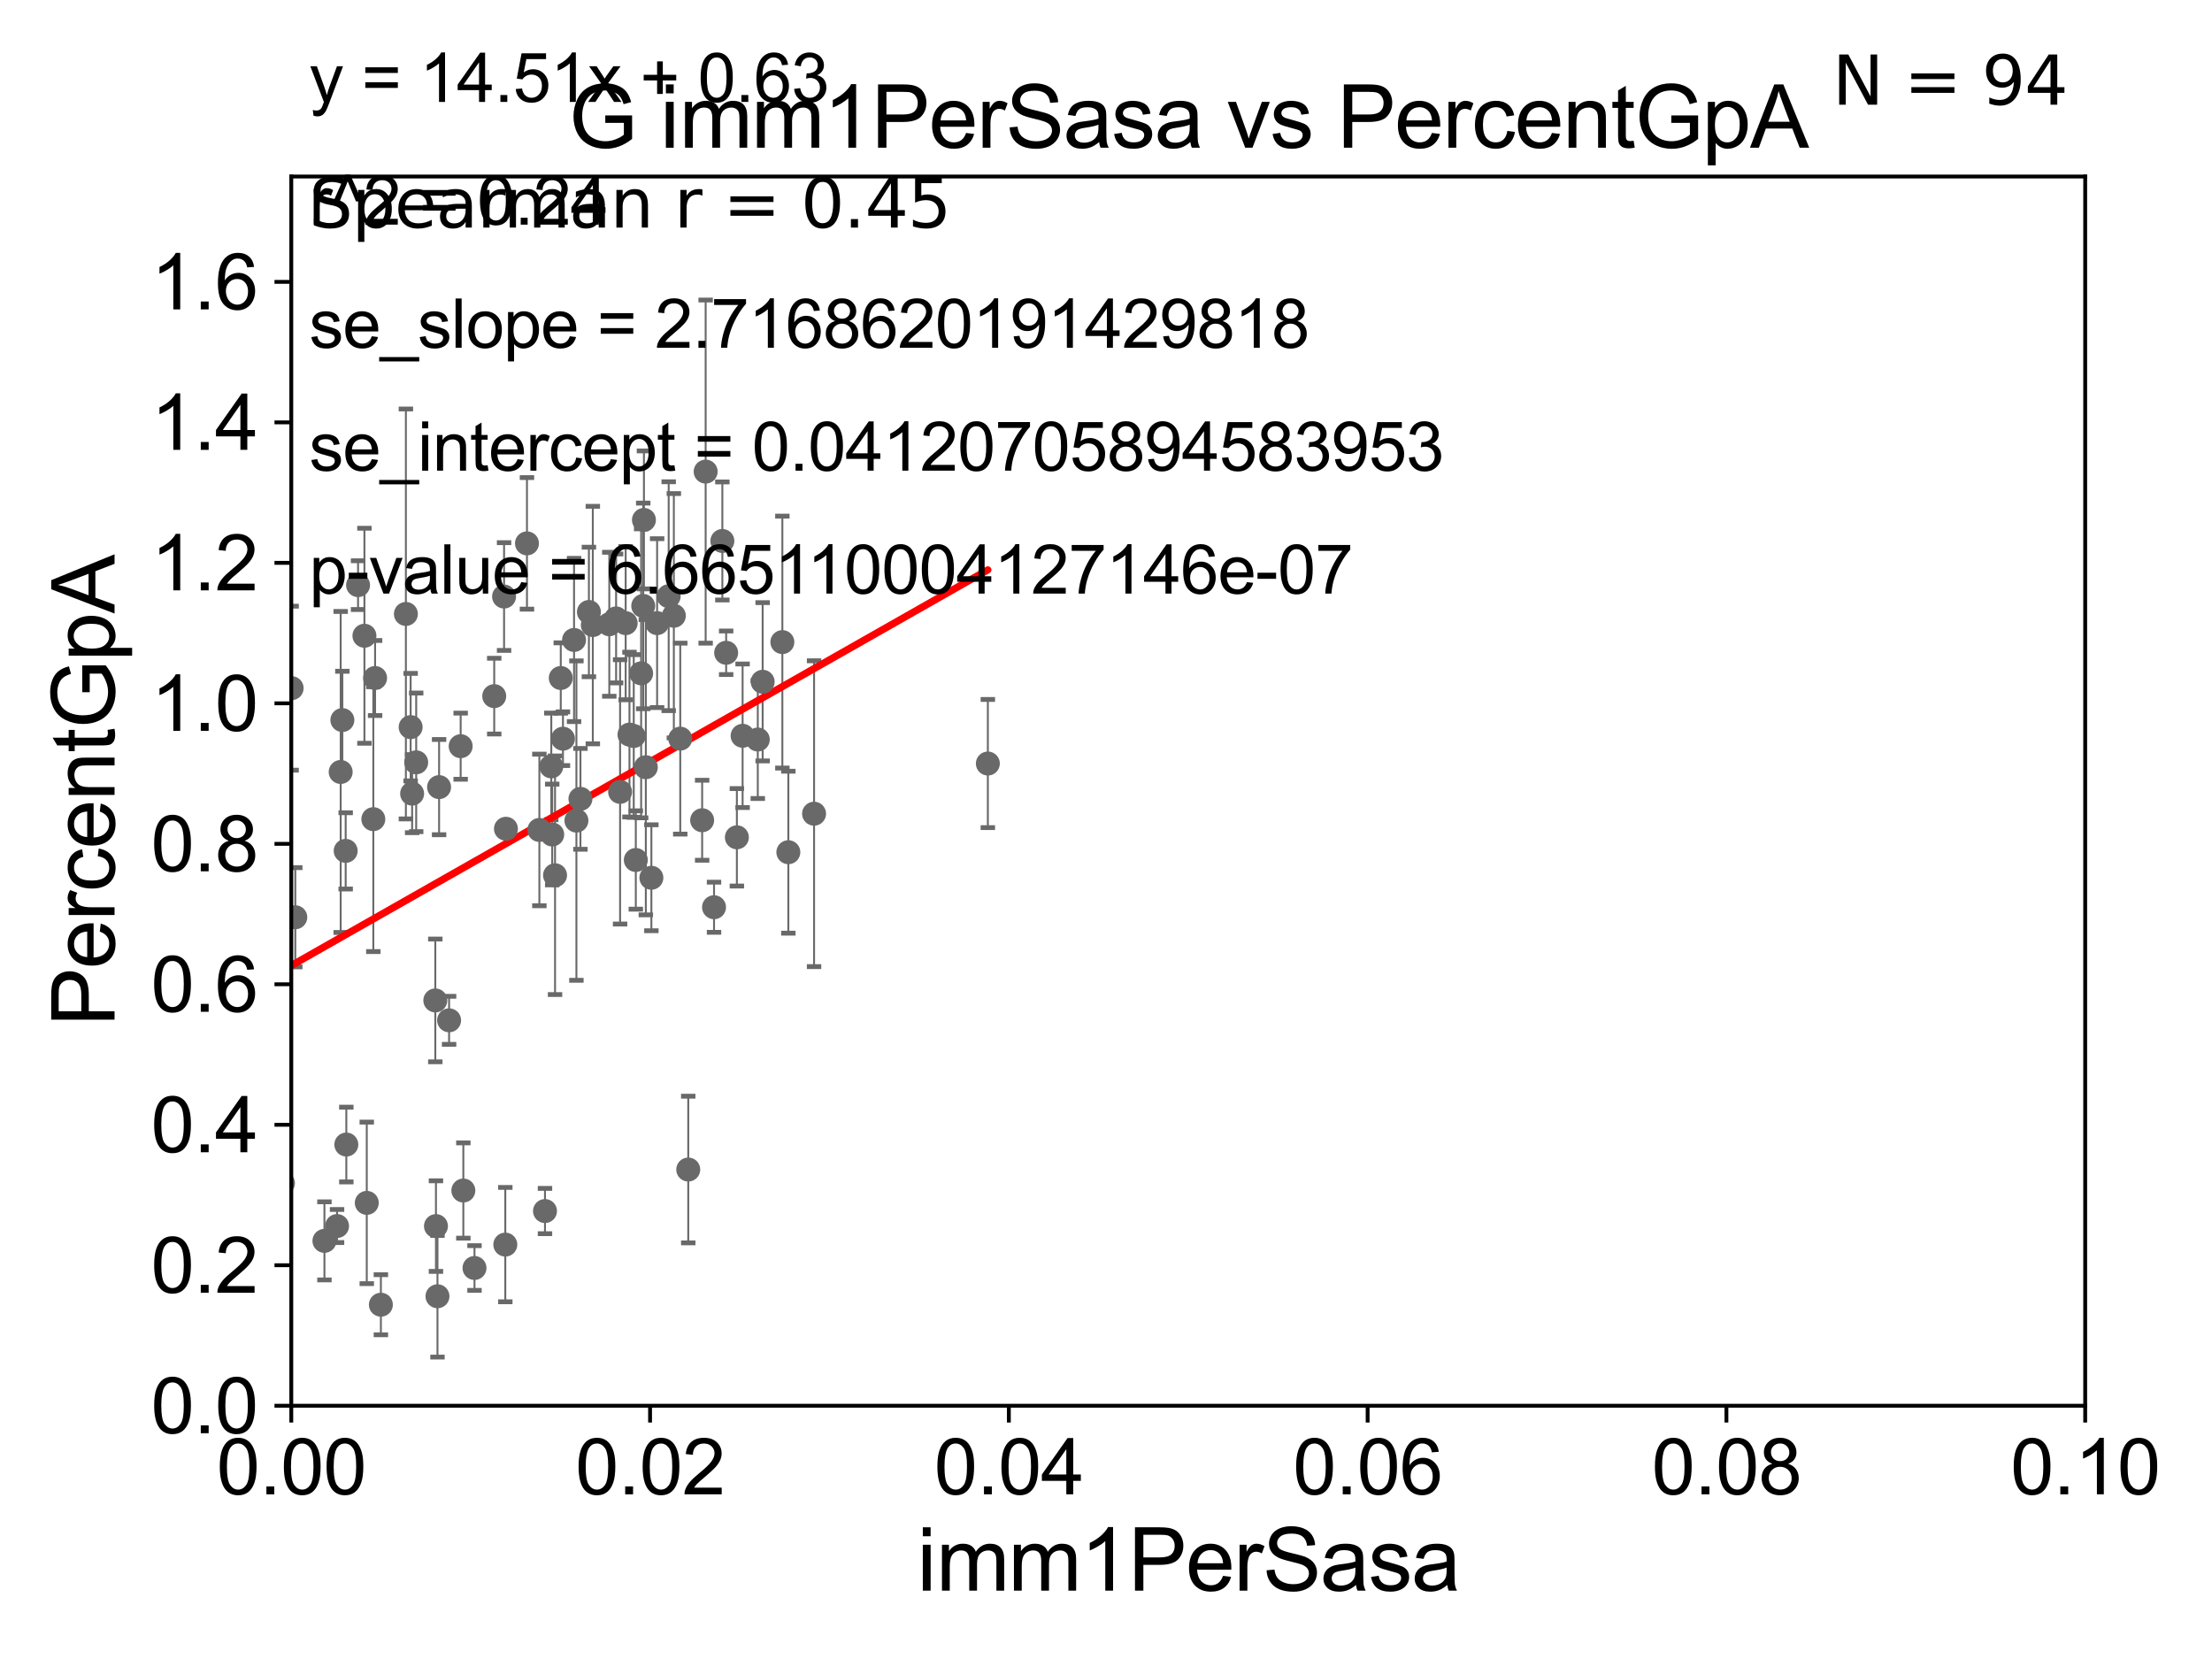 <?xml version="1.0" encoding="utf-8" standalone="no"?>
<!DOCTYPE svg PUBLIC "-//W3C//DTD SVG 1.1//EN"
  "http://www.w3.org/Graphics/SVG/1.1/DTD/svg11.dtd">
<svg xmlns:xlink="http://www.w3.org/1999/xlink" width="460.8pt" height="345.6pt" viewBox="0 0 460.8 345.6" xmlns="http://www.w3.org/2000/svg" version="1.1">
 <defs>
  <style type="text/css">*{stroke-linejoin: round; stroke-linecap: butt}</style>
 </defs>
 <g id="figure_1">
  <g id="patch_1">
   <path d="M 0 345.6 
L 460.8 345.6 
L 460.8 0 
L 0 0 
z
" style="fill: #ffffff"/>
  </g>
  <g id="axes_1">
   <g id="patch_2">
    <path d="M 60.68 292.84 
L 434.385 292.84 
L 434.385 36.775 
L 60.68 36.775 
z
" style="fill: #ffffff"/>
   </g>
   <g id="PathCollection_1">
    <defs>
     <path id="mbe7d18bb99" d="M 0 1.118 
C 0.297 1.118 0.581 1 0.791 0.791 
C 1 0.581 1.118 0.297 1.118 0 
C 1.118 -0.297 1 -0.581 0.791 -0.791 
C 0.581 -1 0.297 -1.118 0 -1.118 
C -0.297 -1.118 -0.581 -1 -0.791 -0.791 
C -1 -0.581 -1.118 -0.297 -1.118 0 
C -1.118 0.297 -1 0.581 -0.791 0.791 
C -0.581 1 -0.297 1.118 0 1.118 
z
" style="stroke: #696969"/>
    </defs>
    <g clip-path="url(#p549854ff4f)">
     <use xlink:href="#mbe7d18bb99" x="78.139" y="141.24" style="fill: #696969; stroke: #696969"/>
     <use xlink:href="#mbe7d18bb99" x="25.027" y="264.219" style="fill: #696969; stroke: #696969"/>
     <use xlink:href="#mbe7d18bb99" x="58.943" y="246.482" style="fill: #696969; stroke: #696969"/>
     <use xlink:href="#mbe7d18bb99" x="51.398" y="223.65" style="fill: #696969; stroke: #696969"/>
     <use xlink:href="#mbe7d18bb99" x="67.585" y="258.495" style="fill: #696969; stroke: #696969"/>
     <use xlink:href="#mbe7d18bb99" x="72.145" y="238.43" style="fill: #696969; stroke: #696969"/>
     <use xlink:href="#mbe7d18bb99" x="61.514" y="191.082" style="fill: #696969; stroke: #696969"/>
     <use xlink:href="#mbe7d18bb99" x="141.709" y="153.873" style="fill: #696969; stroke: #696969"/>
     <use xlink:href="#mbe7d18bb99" x="3.923" y="128.76" style="fill: #696969; stroke: #696969"/>
     <use xlink:href="#mbe7d18bb99" x="153.505" y="174.428" style="fill: #696969; stroke: #696969"/>
     <use xlink:href="#mbe7d18bb99" x="44.54" y="180.884" style="fill: #696969; stroke: #696969"/>
     <use xlink:href="#mbe7d18bb99" x="72.011" y="177.251" style="fill: #696969; stroke: #696969"/>
     <use xlink:href="#mbe7d18bb99" x="120.077" y="170.946" style="fill: #696969; stroke: #696969"/>
     <use xlink:href="#mbe7d18bb99" x="143.375" y="243.637" style="fill: #696969; stroke: #696969"/>
     <use xlink:href="#mbe7d18bb99" x="148.746" y="188.992" style="fill: #696969; stroke: #696969"/>
     <use xlink:href="#mbe7d18bb99" x="169.585" y="169.507" style="fill: #696969; stroke: #696969"/>
     <use xlink:href="#mbe7d18bb99" x="30.699" y="194.625" style="fill: #696969; stroke: #696969"/>
     <use xlink:href="#mbe7d18bb99" x="51.725" y="133.988" style="fill: #696969; stroke: #696969"/>
     <use xlink:href="#mbe7d18bb99" x="84.555" y="127.898" style="fill: #696969; stroke: #696969"/>
     <use xlink:href="#mbe7d18bb99" x="105.008" y="124.27" style="fill: #696969; stroke: #696969"/>
     <use xlink:href="#mbe7d18bb99" x="90.818" y="255.418" style="fill: #696969; stroke: #696969"/>
     <use xlink:href="#mbe7d18bb99" x="112.36" y="172.893" style="fill: #696969; stroke: #696969"/>
     <use xlink:href="#mbe7d18bb99" x="54.711" y="208.938" style="fill: #696969; stroke: #696969"/>
     <use xlink:href="#mbe7d18bb99" x="48.612" y="267.466" style="fill: #696969; stroke: #696969"/>
     <use xlink:href="#mbe7d18bb99" x="52.156" y="260.463" style="fill: #696969; stroke: #696969"/>
     <use xlink:href="#mbe7d18bb99" x="105.264" y="259.271" style="fill: #696969; stroke: #696969"/>
     <use xlink:href="#mbe7d18bb99" x="113.531" y="252.283" style="fill: #696969; stroke: #696969"/>
     <use xlink:href="#mbe7d18bb99" x="25.492" y="262.939" style="fill: #696969; stroke: #696969"/>
     <use xlink:href="#mbe7d18bb99" x="49.015" y="239.809" style="fill: #696969; stroke: #696969"/>
     <use xlink:href="#mbe7d18bb99" x="132.452" y="179.153" style="fill: #696969; stroke: #696969"/>
     <use xlink:href="#mbe7d18bb99" x="76.406" y="250.581" style="fill: #696969; stroke: #696969"/>
     <use xlink:href="#mbe7d18bb99" x="53.851" y="255.278" style="fill: #696969; stroke: #696969"/>
     <use xlink:href="#mbe7d18bb99" x="79.344" y="271.795" style="fill: #696969; stroke: #696969"/>
     <use xlink:href="#mbe7d18bb99" x="114.845" y="159.655" style="fill: #696969; stroke: #696969"/>
     <use xlink:href="#mbe7d18bb99" x="-1" y="248.237" style="fill: #696969; stroke: #696969"/>
     <use xlink:href="#mbe7d18bb99" x="-1" y="255.57" style="fill: #696969; stroke: #696969"/>
     <use xlink:href="#mbe7d18bb99" x="33.419" y="264.045" style="fill: #696969; stroke: #696969"/>
     <use xlink:href="#mbe7d18bb99" x="29.58" y="206.043" style="fill: #696969; stroke: #696969"/>
     <use xlink:href="#mbe7d18bb99" x="98.847" y="264.146" style="fill: #696969; stroke: #696969"/>
     <use xlink:href="#mbe7d18bb99" x="91.135" y="270.034" style="fill: #696969; stroke: #696969"/>
     <use xlink:href="#mbe7d18bb99" x="95.965" y="155.446" style="fill: #696969; stroke: #696969"/>
     <use xlink:href="#mbe7d18bb99" x="70.212" y="255.406" style="fill: #696969; stroke: #696969"/>
     <use xlink:href="#mbe7d18bb99" x="131.131" y="153.029" style="fill: #696969; stroke: #696969"/>
     <use xlink:href="#mbe7d18bb99" x="52.578" y="258.335" style="fill: #696969; stroke: #696969"/>
     <use xlink:href="#mbe7d18bb99" x="119.586" y="133.316" style="fill: #696969; stroke: #696969"/>
     <use xlink:href="#mbe7d18bb99" x="91.469" y="163.969" style="fill: #696969; stroke: #696969"/>
     <use xlink:href="#mbe7d18bb99" x="205.788" y="159.059" style="fill: #696969; stroke: #696969"/>
     <use xlink:href="#mbe7d18bb99" x="117.276" y="153.884" style="fill: #696969; stroke: #696969"/>
     <use xlink:href="#mbe7d18bb99" x="120.916" y="166.416" style="fill: #696969; stroke: #696969"/>
     <use xlink:href="#mbe7d18bb99" x="133.563" y="140.27" style="fill: #696969; stroke: #696969"/>
     <use xlink:href="#mbe7d18bb99" x="132.019" y="153.321" style="fill: #696969; stroke: #696969"/>
     <use xlink:href="#mbe7d18bb99" x="162.98" y="133.761" style="fill: #696969; stroke: #696969"/>
     <use xlink:href="#mbe7d18bb99" x="130.338" y="129.815" style="fill: #696969; stroke: #696969"/>
     <use xlink:href="#mbe7d18bb99" x="158.875" y="142.026" style="fill: #696969; stroke: #696969"/>
     <use xlink:href="#mbe7d18bb99" x="40.2" y="113.457" style="fill: #696969; stroke: #696969"/>
     <use xlink:href="#mbe7d18bb99" x="136.89" y="129.809" style="fill: #696969; stroke: #696969"/>
     <use xlink:href="#mbe7d18bb99" x="129.178" y="164.96" style="fill: #696969; stroke: #696969"/>
     <use xlink:href="#mbe7d18bb99" x="60.752" y="143.356" style="fill: #696969; stroke: #696969"/>
     <use xlink:href="#mbe7d18bb99" x="134.537" y="159.824" style="fill: #696969; stroke: #696969"/>
     <use xlink:href="#mbe7d18bb99" x="146.27" y="170.873" style="fill: #696969; stroke: #696969"/>
     <use xlink:href="#mbe7d18bb99" x="134.144" y="108.307" style="fill: #696969; stroke: #696969"/>
     <use xlink:href="#mbe7d18bb99" x="126.925" y="130.045" style="fill: #696969; stroke: #696969"/>
     <use xlink:href="#mbe7d18bb99" x="109.776" y="113.195" style="fill: #696969; stroke: #696969"/>
     <use xlink:href="#mbe7d18bb99" x="157.862" y="154.059" style="fill: #696969; stroke: #696969"/>
     <use xlink:href="#mbe7d18bb99" x="116.817" y="141.241" style="fill: #696969; stroke: #696969"/>
     <use xlink:href="#mbe7d18bb99" x="133.996" y="126.225" style="fill: #696969; stroke: #696969"/>
     <use xlink:href="#mbe7d18bb99" x="86.7" y="158.81" style="fill: #696969; stroke: #696969"/>
     <use xlink:href="#mbe7d18bb99" x="123.496" y="130.211" style="fill: #696969; stroke: #696969"/>
     <use xlink:href="#mbe7d18bb99" x="70.969" y="160.814" style="fill: #696969; stroke: #696969"/>
     <use xlink:href="#mbe7d18bb99" x="164.226" y="177.53" style="fill: #696969; stroke: #696969"/>
     <use xlink:href="#mbe7d18bb99" x="11.795" y="269.055" style="fill: #696969; stroke: #696969"/>
     <use xlink:href="#mbe7d18bb99" x="71.321" y="150.001" style="fill: #696969; stroke: #696969"/>
     <use xlink:href="#mbe7d18bb99" x="48.085" y="186.652" style="fill: #696969; stroke: #696969"/>
     <use xlink:href="#mbe7d18bb99" x="85.854" y="165.328" style="fill: #696969; stroke: #696969"/>
     <use xlink:href="#mbe7d18bb99" x="74.589" y="121.894" style="fill: #696969; stroke: #696969"/>
     <use xlink:href="#mbe7d18bb99" x="135.695" y="182.855" style="fill: #696969; stroke: #696969"/>
     <use xlink:href="#mbe7d18bb99" x="105.396" y="172.647" style="fill: #696969; stroke: #696969"/>
     <use xlink:href="#mbe7d18bb99" x="122.68" y="127.485" style="fill: #696969; stroke: #696969"/>
     <use xlink:href="#mbe7d18bb99" x="85.545" y="151.474" style="fill: #696969; stroke: #696969"/>
     <use xlink:href="#mbe7d18bb99" x="75.916" y="132.439" style="fill: #696969; stroke: #696969"/>
     <use xlink:href="#mbe7d18bb99" x="139.3" y="124.199" style="fill: #696969; stroke: #696969"/>
     <use xlink:href="#mbe7d18bb99" x="93.554" y="212.55" style="fill: #696969; stroke: #696969"/>
     <use xlink:href="#mbe7d18bb99" x="147" y="98.244" style="fill: #696969; stroke: #696969"/>
     <use xlink:href="#mbe7d18bb99" x="115.037" y="173.84" style="fill: #696969; stroke: #696969"/>
     <use xlink:href="#mbe7d18bb99" x="150.48" y="112.694" style="fill: #696969; stroke: #696969"/>
     <use xlink:href="#mbe7d18bb99" x="154.699" y="153.276" style="fill: #696969; stroke: #696969"/>
     <use xlink:href="#mbe7d18bb99" x="151.271" y="135.984" style="fill: #696969; stroke: #696969"/>
     <use xlink:href="#mbe7d18bb99" x="102.956" y="145.017" style="fill: #696969; stroke: #696969"/>
     <use xlink:href="#mbe7d18bb99" x="115.625" y="182.332" style="fill: #696969; stroke: #696969"/>
     <use xlink:href="#mbe7d18bb99" x="140.375" y="128.271" style="fill: #696969; stroke: #696969"/>
     <use xlink:href="#mbe7d18bb99" x="90.683" y="208.407" style="fill: #696969; stroke: #696969"/>
     <use xlink:href="#mbe7d18bb99" x="48.627" y="170.955" style="fill: #696969; stroke: #696969"/>
     <use xlink:href="#mbe7d18bb99" x="128.345" y="128.83" style="fill: #696969; stroke: #696969"/>
     <use xlink:href="#mbe7d18bb99" x="77.771" y="170.644" style="fill: #696969; stroke: #696969"/>
     <use xlink:href="#mbe7d18bb99" x="96.522" y="248.006" style="fill: #696969; stroke: #696969"/>
    </g>
   </g>
   <g id="matplotlib.axis_1">
    <g id="xtick_1">
     <g id="line2d_1">
      <defs>
       <path id="mab3d53cc93" d="M 0 0 
L 0 3.5 
" style="stroke: #000000; stroke-width: 0.8"/>
      </defs>
      <g>
       <use xlink:href="#mab3d53cc93" x="60.68" y="292.84" style="stroke: #000000; stroke-width: 0.8"/>
      </g>
     </g>
     <g id="text_1">
      <!-- 0.00 -->
      <g transform="translate(45.111 311.293)scale(0.16 -0.16)">
       <defs>
        <path id="ArialMT-30" d="M 266 2259 
Q 266 3072 433 3567 
Q 600 4063 929 4331 
Q 1259 4600 1759 4600 
Q 2128 4600 2406 4451 
Q 2684 4303 2865 4023 
Q 3047 3744 3150 3342 
Q 3253 2941 3253 2259 
Q 3253 1453 3087 958 
Q 2922 463 2592 192 
Q 2263 -78 1759 -78 
Q 1097 -78 719 397 
Q 266 969 266 2259 
z
M 844 2259 
Q 844 1131 1108 757 
Q 1372 384 1759 384 
Q 2147 384 2411 759 
Q 2675 1134 2675 2259 
Q 2675 3391 2411 3762 
Q 2147 4134 1753 4134 
Q 1366 4134 1134 3806 
Q 844 3388 844 2259 
z
" transform="scale(0.016)"/>
        <path id="ArialMT-2e" d="M 581 0 
L 581 641 
L 1222 641 
L 1222 0 
L 581 0 
z
" transform="scale(0.016)"/>
       </defs>
       <use xlink:href="#ArialMT-30"/>
       <use xlink:href="#ArialMT-2e" x="55.615"/>
       <use xlink:href="#ArialMT-30" x="83.398"/>
       <use xlink:href="#ArialMT-30" x="139.014"/>
      </g>
     </g>
    </g>
    <g id="xtick_2">
     <g id="line2d_2">
      <g>
       <use xlink:href="#mab3d53cc93" x="135.421" y="292.84" style="stroke: #000000; stroke-width: 0.8"/>
      </g>
     </g>
     <g id="text_2">
      <!-- 0.02 -->
      <g transform="translate(119.852 311.293)scale(0.16 -0.16)">
       <defs>
        <path id="ArialMT-32" d="M 3222 541 
L 3222 0 
L 194 0 
Q 188 203 259 391 
Q 375 700 629 1000 
Q 884 1300 1366 1694 
Q 2113 2306 2375 2664 
Q 2638 3022 2638 3341 
Q 2638 3675 2398 3904 
Q 2159 4134 1775 4134 
Q 1369 4134 1125 3890 
Q 881 3647 878 3216 
L 300 3275 
Q 359 3922 746 4261 
Q 1134 4600 1788 4600 
Q 2447 4600 2831 4234 
Q 3216 3869 3216 3328 
Q 3216 3053 3103 2787 
Q 2991 2522 2730 2228 
Q 2469 1934 1863 1422 
Q 1356 997 1212 845 
Q 1069 694 975 541 
L 3222 541 
z
" transform="scale(0.016)"/>
       </defs>
       <use xlink:href="#ArialMT-30"/>
       <use xlink:href="#ArialMT-2e" x="55.615"/>
       <use xlink:href="#ArialMT-30" x="83.398"/>
       <use xlink:href="#ArialMT-32" x="139.014"/>
      </g>
     </g>
    </g>
    <g id="xtick_3">
     <g id="line2d_3">
      <g>
       <use xlink:href="#mab3d53cc93" x="210.162" y="292.84" style="stroke: #000000; stroke-width: 0.8"/>
      </g>
     </g>
     <g id="text_3">
      <!-- 0.04 -->
      <g transform="translate(194.593 311.293)scale(0.16 -0.16)">
       <defs>
        <path id="ArialMT-34" d="M 2069 0 
L 2069 1097 
L 81 1097 
L 81 1613 
L 2172 4581 
L 2631 4581 
L 2631 1613 
L 3250 1613 
L 3250 1097 
L 2631 1097 
L 2631 0 
L 2069 0 
z
M 2069 1613 
L 2069 3678 
L 634 1613 
L 2069 1613 
z
" transform="scale(0.016)"/>
       </defs>
       <use xlink:href="#ArialMT-30"/>
       <use xlink:href="#ArialMT-2e" x="55.615"/>
       <use xlink:href="#ArialMT-30" x="83.398"/>
       <use xlink:href="#ArialMT-34" x="139.014"/>
      </g>
     </g>
    </g>
    <g id="xtick_4">
     <g id="line2d_4">
      <g>
       <use xlink:href="#mab3d53cc93" x="284.903" y="292.84" style="stroke: #000000; stroke-width: 0.8"/>
      </g>
     </g>
     <g id="text_4">
      <!-- 0.06 -->
      <g transform="translate(269.334 311.293)scale(0.16 -0.16)">
       <defs>
        <path id="ArialMT-36" d="M 3184 3459 
L 2625 3416 
Q 2550 3747 2413 3897 
Q 2184 4138 1850 4138 
Q 1581 4138 1378 3988 
Q 1113 3794 959 3422 
Q 806 3050 800 2363 
Q 1003 2672 1297 2822 
Q 1591 2972 1913 2972 
Q 2475 2972 2870 2558 
Q 3266 2144 3266 1488 
Q 3266 1056 3080 686 
Q 2894 316 2569 119 
Q 2244 -78 1831 -78 
Q 1128 -78 684 439 
Q 241 956 241 2144 
Q 241 3472 731 4075 
Q 1159 4600 1884 4600 
Q 2425 4600 2770 4297 
Q 3116 3994 3184 3459 
z
M 888 1484 
Q 888 1194 1011 928 
Q 1134 663 1356 523 
Q 1578 384 1822 384 
Q 2178 384 2434 671 
Q 2691 959 2691 1453 
Q 2691 1928 2437 2201 
Q 2184 2475 1800 2475 
Q 1419 2475 1153 2201 
Q 888 1928 888 1484 
z
" transform="scale(0.016)"/>
       </defs>
       <use xlink:href="#ArialMT-30"/>
       <use xlink:href="#ArialMT-2e" x="55.615"/>
       <use xlink:href="#ArialMT-30" x="83.398"/>
       <use xlink:href="#ArialMT-36" x="139.014"/>
      </g>
     </g>
    </g>
    <g id="xtick_5">
     <g id="line2d_5">
      <g>
       <use xlink:href="#mab3d53cc93" x="359.644" y="292.84" style="stroke: #000000; stroke-width: 0.8"/>
      </g>
     </g>
     <g id="text_5">
      <!-- 0.08 -->
      <g transform="translate(344.075 311.293)scale(0.16 -0.16)">
       <defs>
        <path id="ArialMT-38" d="M 1131 2484 
Q 781 2613 612 2850 
Q 444 3088 444 3419 
Q 444 3919 803 4259 
Q 1163 4600 1759 4600 
Q 2359 4600 2725 4251 
Q 3091 3903 3091 3403 
Q 3091 3084 2923 2848 
Q 2756 2613 2416 2484 
Q 2838 2347 3058 2040 
Q 3278 1734 3278 1309 
Q 3278 722 2862 322 
Q 2447 -78 1769 -78 
Q 1091 -78 675 323 
Q 259 725 259 1325 
Q 259 1772 486 2073 
Q 713 2375 1131 2484 
z
M 1019 3438 
Q 1019 3113 1228 2906 
Q 1438 2700 1772 2700 
Q 2097 2700 2305 2904 
Q 2513 3109 2513 3406 
Q 2513 3716 2298 3927 
Q 2084 4138 1766 4138 
Q 1444 4138 1231 3931 
Q 1019 3725 1019 3438 
z
M 838 1322 
Q 838 1081 952 856 
Q 1066 631 1291 507 
Q 1516 384 1775 384 
Q 2178 384 2440 643 
Q 2703 903 2703 1303 
Q 2703 1709 2433 1975 
Q 2163 2241 1756 2241 
Q 1359 2241 1098 1978 
Q 838 1716 838 1322 
z
" transform="scale(0.016)"/>
       </defs>
       <use xlink:href="#ArialMT-30"/>
       <use xlink:href="#ArialMT-2e" x="55.615"/>
       <use xlink:href="#ArialMT-30" x="83.398"/>
       <use xlink:href="#ArialMT-38" x="139.014"/>
      </g>
     </g>
    </g>
    <g id="xtick_6">
     <g id="line2d_6">
      <g>
       <use xlink:href="#mab3d53cc93" x="434.385" y="292.84" style="stroke: #000000; stroke-width: 0.8"/>
      </g>
     </g>
     <g id="text_6">
      <!-- 0.10 -->
      <g transform="translate(418.816 311.293)scale(0.16 -0.16)">
       <defs>
        <path id="ArialMT-31" d="M 2384 0 
L 1822 0 
L 1822 3584 
Q 1619 3391 1289 3197 
Q 959 3003 697 2906 
L 697 3450 
Q 1169 3672 1522 3987 
Q 1875 4303 2022 4600 
L 2384 4600 
L 2384 0 
z
" transform="scale(0.016)"/>
       </defs>
       <use xlink:href="#ArialMT-30"/>
       <use xlink:href="#ArialMT-2e" x="55.615"/>
       <use xlink:href="#ArialMT-31" x="83.398"/>
       <use xlink:href="#ArialMT-30" x="139.014"/>
      </g>
     </g>
    </g>
    <g id="text_7">
     <!-- imm1PerSasa -->
     <g transform="translate(191.017 331.357)scale(0.18 -0.18)">
      <defs>
       <path id="ArialMT-69" d="M 425 3934 
L 425 4581 
L 988 4581 
L 988 3934 
L 425 3934 
z
M 425 0 
L 425 3319 
L 988 3319 
L 988 0 
L 425 0 
z
" transform="scale(0.016)"/>
       <path id="ArialMT-6d" d="M 422 0 
L 422 3319 
L 925 3319 
L 925 2853 
Q 1081 3097 1340 3245 
Q 1600 3394 1931 3394 
Q 2300 3394 2536 3241 
Q 2772 3088 2869 2813 
Q 3263 3394 3894 3394 
Q 4388 3394 4653 3120 
Q 4919 2847 4919 2278 
L 4919 0 
L 4359 0 
L 4359 2091 
Q 4359 2428 4304 2576 
Q 4250 2725 4106 2815 
Q 3963 2906 3769 2906 
Q 3419 2906 3187 2673 
Q 2956 2441 2956 1928 
L 2956 0 
L 2394 0 
L 2394 2156 
Q 2394 2531 2256 2718 
Q 2119 2906 1806 2906 
Q 1569 2906 1367 2781 
Q 1166 2656 1075 2415 
Q 984 2175 984 1722 
L 984 0 
L 422 0 
z
" transform="scale(0.016)"/>
       <path id="ArialMT-50" d="M 494 0 
L 494 4581 
L 2222 4581 
Q 2678 4581 2919 4538 
Q 3256 4481 3484 4323 
Q 3713 4166 3852 3881 
Q 3991 3597 3991 3256 
Q 3991 2672 3619 2267 
Q 3247 1863 2275 1863 
L 1100 1863 
L 1100 0 
L 494 0 
z
M 1100 2403 
L 2284 2403 
Q 2872 2403 3119 2622 
Q 3366 2841 3366 3238 
Q 3366 3525 3220 3729 
Q 3075 3934 2838 4000 
Q 2684 4041 2272 4041 
L 1100 4041 
L 1100 2403 
z
" transform="scale(0.016)"/>
       <path id="ArialMT-65" d="M 2694 1069 
L 3275 997 
Q 3138 488 2766 206 
Q 2394 -75 1816 -75 
Q 1088 -75 661 373 
Q 234 822 234 1631 
Q 234 2469 665 2931 
Q 1097 3394 1784 3394 
Q 2450 3394 2872 2941 
Q 3294 2488 3294 1666 
Q 3294 1616 3291 1516 
L 816 1516 
Q 847 969 1125 678 
Q 1403 388 1819 388 
Q 2128 388 2347 550 
Q 2566 713 2694 1069 
z
M 847 1978 
L 2700 1978 
Q 2663 2397 2488 2606 
Q 2219 2931 1791 2931 
Q 1403 2931 1139 2672 
Q 875 2413 847 1978 
z
" transform="scale(0.016)"/>
       <path id="ArialMT-72" d="M 416 0 
L 416 3319 
L 922 3319 
L 922 2816 
Q 1116 3169 1280 3281 
Q 1444 3394 1641 3394 
Q 1925 3394 2219 3213 
L 2025 2691 
Q 1819 2813 1613 2813 
Q 1428 2813 1281 2702 
Q 1134 2591 1072 2394 
Q 978 2094 978 1738 
L 978 0 
L 416 0 
z
" transform="scale(0.016)"/>
       <path id="ArialMT-53" d="M 288 1472 
L 859 1522 
Q 900 1178 1048 958 
Q 1197 738 1509 602 
Q 1822 466 2213 466 
Q 2559 466 2825 569 
Q 3091 672 3220 851 
Q 3350 1031 3350 1244 
Q 3350 1459 3225 1620 
Q 3100 1781 2813 1891 
Q 2628 1963 1997 2114 
Q 1366 2266 1113 2400 
Q 784 2572 623 2826 
Q 463 3081 463 3397 
Q 463 3744 659 4045 
Q 856 4347 1234 4503 
Q 1613 4659 2075 4659 
Q 2584 4659 2973 4495 
Q 3363 4331 3572 4012 
Q 3781 3694 3797 3291 
L 3216 3247 
Q 3169 3681 2898 3903 
Q 2628 4125 2100 4125 
Q 1550 4125 1298 3923 
Q 1047 3722 1047 3438 
Q 1047 3191 1225 3031 
Q 1400 2872 2139 2705 
Q 2878 2538 3153 2413 
Q 3553 2228 3743 1945 
Q 3934 1663 3934 1294 
Q 3934 928 3725 604 
Q 3516 281 3123 101 
Q 2731 -78 2241 -78 
Q 1619 -78 1198 103 
Q 778 284 539 648 
Q 300 1013 288 1472 
z
" transform="scale(0.016)"/>
       <path id="ArialMT-61" d="M 2588 409 
Q 2275 144 1986 34 
Q 1697 -75 1366 -75 
Q 819 -75 525 192 
Q 231 459 231 875 
Q 231 1119 342 1320 
Q 453 1522 633 1644 
Q 813 1766 1038 1828 
Q 1203 1872 1538 1913 
Q 2219 1994 2541 2106 
Q 2544 2222 2544 2253 
Q 2544 2597 2384 2738 
Q 2169 2928 1744 2928 
Q 1347 2928 1158 2789 
Q 969 2650 878 2297 
L 328 2372 
Q 403 2725 575 2942 
Q 747 3159 1072 3276 
Q 1397 3394 1825 3394 
Q 2250 3394 2515 3294 
Q 2781 3194 2906 3042 
Q 3031 2891 3081 2659 
Q 3109 2516 3109 2141 
L 3109 1391 
Q 3109 606 3145 398 
Q 3181 191 3288 0 
L 2700 0 
Q 2613 175 2588 409 
z
M 2541 1666 
Q 2234 1541 1622 1453 
Q 1275 1403 1131 1340 
Q 988 1278 909 1158 
Q 831 1038 831 891 
Q 831 666 1001 516 
Q 1172 366 1500 366 
Q 1825 366 2078 508 
Q 2331 650 2450 897 
Q 2541 1088 2541 1459 
L 2541 1666 
z
" transform="scale(0.016)"/>
       <path id="ArialMT-73" d="M 197 991 
L 753 1078 
Q 800 744 1014 566 
Q 1228 388 1613 388 
Q 2000 388 2187 545 
Q 2375 703 2375 916 
Q 2375 1106 2209 1216 
Q 2094 1291 1634 1406 
Q 1016 1563 777 1677 
Q 538 1791 414 1992 
Q 291 2194 291 2438 
Q 291 2659 392 2848 
Q 494 3038 669 3163 
Q 800 3259 1026 3326 
Q 1253 3394 1513 3394 
Q 1903 3394 2198 3281 
Q 2494 3169 2634 2976 
Q 2775 2784 2828 2463 
L 2278 2388 
Q 2241 2644 2061 2787 
Q 1881 2931 1553 2931 
Q 1166 2931 1000 2803 
Q 834 2675 834 2503 
Q 834 2394 903 2306 
Q 972 2216 1119 2156 
Q 1203 2125 1616 2013 
Q 2213 1853 2448 1751 
Q 2684 1650 2818 1456 
Q 2953 1263 2953 975 
Q 2953 694 2789 445 
Q 2625 197 2315 61 
Q 2006 -75 1616 -75 
Q 969 -75 630 194 
Q 291 463 197 991 
z
" transform="scale(0.016)"/>
      </defs>
      <use xlink:href="#ArialMT-69"/>
      <use xlink:href="#ArialMT-6d" x="22.217"/>
      <use xlink:href="#ArialMT-6d" x="105.518"/>
      <use xlink:href="#ArialMT-31" x="188.818"/>
      <use xlink:href="#ArialMT-50" x="244.434"/>
      <use xlink:href="#ArialMT-65" x="311.133"/>
      <use xlink:href="#ArialMT-72" x="366.748"/>
      <use xlink:href="#ArialMT-53" x="400.049"/>
      <use xlink:href="#ArialMT-61" x="466.748"/>
      <use xlink:href="#ArialMT-73" x="522.363"/>
      <use xlink:href="#ArialMT-61" x="572.363"/>
     </g>
    </g>
   </g>
   <g id="matplotlib.axis_2">
    <g id="ytick_1">
     <g id="line2d_7">
      <defs>
       <path id="m9ae6c38eaf" d="M 0 0 
L -3.5 0 
" style="stroke: #000000; stroke-width: 0.8"/>
      </defs>
      <g>
       <use xlink:href="#m9ae6c38eaf" x="60.68" y="292.84" style="stroke: #000000; stroke-width: 0.8"/>
      </g>
     </g>
     <g id="text_8">
      <!-- 0.0 -->
      <g transform="translate(31.44 298.566)scale(0.16 -0.16)">
       <use xlink:href="#ArialMT-30"/>
       <use xlink:href="#ArialMT-2e" x="55.615"/>
       <use xlink:href="#ArialMT-30" x="83.398"/>
      </g>
     </g>
    </g>
    <g id="ytick_2">
     <g id="line2d_8">
      <g>
       <use xlink:href="#m9ae6c38eaf" x="60.68" y="263.575" style="stroke: #000000; stroke-width: 0.8"/>
      </g>
     </g>
     <g id="text_9">
      <!-- 0.2 -->
      <g transform="translate(31.44 269.302)scale(0.16 -0.16)">
       <use xlink:href="#ArialMT-30"/>
       <use xlink:href="#ArialMT-2e" x="55.615"/>
       <use xlink:href="#ArialMT-32" x="83.398"/>
      </g>
     </g>
    </g>
    <g id="ytick_3">
     <g id="line2d_9">
      <g>
       <use xlink:href="#m9ae6c38eaf" x="60.68" y="234.311" style="stroke: #000000; stroke-width: 0.8"/>
      </g>
     </g>
     <g id="text_10">
      <!-- 0.4 -->
      <g transform="translate(31.44 240.037)scale(0.16 -0.16)">
       <use xlink:href="#ArialMT-30"/>
       <use xlink:href="#ArialMT-2e" x="55.615"/>
       <use xlink:href="#ArialMT-34" x="83.398"/>
      </g>
     </g>
    </g>
    <g id="ytick_4">
     <g id="line2d_10">
      <g>
       <use xlink:href="#m9ae6c38eaf" x="60.68" y="205.046" style="stroke: #000000; stroke-width: 0.8"/>
      </g>
     </g>
     <g id="text_11">
      <!-- 0.6 -->
      <g transform="translate(31.44 210.772)scale(0.16 -0.16)">
       <use xlink:href="#ArialMT-30"/>
       <use xlink:href="#ArialMT-2e" x="55.615"/>
       <use xlink:href="#ArialMT-36" x="83.398"/>
      </g>
     </g>
    </g>
    <g id="ytick_5">
     <g id="line2d_11">
      <g>
       <use xlink:href="#m9ae6c38eaf" x="60.68" y="175.782" style="stroke: #000000; stroke-width: 0.8"/>
      </g>
     </g>
     <g id="text_12">
      <!-- 0.8 -->
      <g transform="translate(31.44 181.508)scale(0.16 -0.16)">
       <use xlink:href="#ArialMT-30"/>
       <use xlink:href="#ArialMT-2e" x="55.615"/>
       <use xlink:href="#ArialMT-38" x="83.398"/>
      </g>
     </g>
    </g>
    <g id="ytick_6">
     <g id="line2d_12">
      <g>
       <use xlink:href="#m9ae6c38eaf" x="60.68" y="146.517" style="stroke: #000000; stroke-width: 0.8"/>
      </g>
     </g>
     <g id="text_13">
      <!-- 1.0 -->
      <g transform="translate(31.44 152.243)scale(0.16 -0.16)">
       <use xlink:href="#ArialMT-31"/>
       <use xlink:href="#ArialMT-2e" x="55.615"/>
       <use xlink:href="#ArialMT-30" x="83.398"/>
      </g>
     </g>
    </g>
    <g id="ytick_7">
     <g id="line2d_13">
      <g>
       <use xlink:href="#m9ae6c38eaf" x="60.68" y="117.252" style="stroke: #000000; stroke-width: 0.8"/>
      </g>
     </g>
     <g id="text_14">
      <!-- 1.2 -->
      <g transform="translate(31.44 122.979)scale(0.16 -0.16)">
       <use xlink:href="#ArialMT-31"/>
       <use xlink:href="#ArialMT-2e" x="55.615"/>
       <use xlink:href="#ArialMT-32" x="83.398"/>
      </g>
     </g>
    </g>
    <g id="ytick_8">
     <g id="line2d_14">
      <g>
       <use xlink:href="#m9ae6c38eaf" x="60.68" y="87.988" style="stroke: #000000; stroke-width: 0.8"/>
      </g>
     </g>
     <g id="text_15">
      <!-- 1.4 -->
      <g transform="translate(31.44 93.714)scale(0.16 -0.16)">
       <use xlink:href="#ArialMT-31"/>
       <use xlink:href="#ArialMT-2e" x="55.615"/>
       <use xlink:href="#ArialMT-34" x="83.398"/>
      </g>
     </g>
    </g>
    <g id="ytick_9">
     <g id="line2d_15">
      <g>
       <use xlink:href="#m9ae6c38eaf" x="60.68" y="58.723" style="stroke: #000000; stroke-width: 0.8"/>
      </g>
     </g>
     <g id="text_16">
      <!-- 1.6 -->
      <g transform="translate(31.44 64.45)scale(0.16 -0.16)">
       <use xlink:href="#ArialMT-31"/>
       <use xlink:href="#ArialMT-2e" x="55.615"/>
       <use xlink:href="#ArialMT-36" x="83.398"/>
      </g>
     </g>
    </g>
    <g id="text_17">
     <!-- PercentGpA -->
     <g transform="translate(23.863 213.831)rotate(-90)scale(0.18 -0.18)">
      <defs>
       <path id="ArialMT-63" d="M 2588 1216 
L 3141 1144 
Q 3050 572 2676 248 
Q 2303 -75 1759 -75 
Q 1078 -75 664 370 
Q 250 816 250 1647 
Q 250 2184 428 2587 
Q 606 2991 970 3192 
Q 1334 3394 1763 3394 
Q 2303 3394 2647 3120 
Q 2991 2847 3088 2344 
L 2541 2259 
Q 2463 2594 2264 2762 
Q 2066 2931 1784 2931 
Q 1359 2931 1093 2626 
Q 828 2322 828 1663 
Q 828 994 1084 691 
Q 1341 388 1753 388 
Q 2084 388 2306 591 
Q 2528 794 2588 1216 
z
" transform="scale(0.016)"/>
       <path id="ArialMT-6e" d="M 422 0 
L 422 3319 
L 928 3319 
L 928 2847 
Q 1294 3394 1984 3394 
Q 2284 3394 2536 3286 
Q 2788 3178 2913 3003 
Q 3038 2828 3088 2588 
Q 3119 2431 3119 2041 
L 3119 0 
L 2556 0 
L 2556 2019 
Q 2556 2363 2490 2533 
Q 2425 2703 2258 2804 
Q 2091 2906 1866 2906 
Q 1506 2906 1245 2678 
Q 984 2450 984 1813 
L 984 0 
L 422 0 
z
" transform="scale(0.016)"/>
       <path id="ArialMT-74" d="M 1650 503 
L 1731 6 
Q 1494 -44 1306 -44 
Q 1000 -44 831 53 
Q 663 150 594 308 
Q 525 466 525 972 
L 525 2881 
L 113 2881 
L 113 3319 
L 525 3319 
L 525 4141 
L 1084 4478 
L 1084 3319 
L 1650 3319 
L 1650 2881 
L 1084 2881 
L 1084 941 
Q 1084 700 1114 631 
Q 1144 563 1211 522 
Q 1278 481 1403 481 
Q 1497 481 1650 503 
z
" transform="scale(0.016)"/>
       <path id="ArialMT-47" d="M 2638 1797 
L 2638 2334 
L 4578 2338 
L 4578 638 
Q 4131 281 3656 101 
Q 3181 -78 2681 -78 
Q 2006 -78 1454 211 
Q 903 500 622 1047 
Q 341 1594 341 2269 
Q 341 2938 620 3517 
Q 900 4097 1425 4378 
Q 1950 4659 2634 4659 
Q 3131 4659 3532 4498 
Q 3934 4338 4162 4050 
Q 4391 3763 4509 3300 
L 3963 3150 
Q 3859 3500 3706 3700 
Q 3553 3900 3268 4020 
Q 2984 4141 2638 4141 
Q 2222 4141 1919 4014 
Q 1616 3888 1430 3681 
Q 1244 3475 1141 3228 
Q 966 2803 966 2306 
Q 966 1694 1177 1281 
Q 1388 869 1791 669 
Q 2194 469 2647 469 
Q 3041 469 3416 620 
Q 3791 772 3984 944 
L 3984 1797 
L 2638 1797 
z
" transform="scale(0.016)"/>
       <path id="ArialMT-70" d="M 422 -1272 
L 422 3319 
L 934 3319 
L 934 2888 
Q 1116 3141 1344 3267 
Q 1572 3394 1897 3394 
Q 2322 3394 2647 3175 
Q 2972 2956 3137 2557 
Q 3303 2159 3303 1684 
Q 3303 1175 3120 767 
Q 2938 359 2589 142 
Q 2241 -75 1856 -75 
Q 1575 -75 1351 44 
Q 1128 163 984 344 
L 984 -1272 
L 422 -1272 
z
M 931 1641 
Q 931 1000 1190 694 
Q 1450 388 1819 388 
Q 2194 388 2461 705 
Q 2728 1022 2728 1688 
Q 2728 2322 2467 2637 
Q 2206 2953 1844 2953 
Q 1484 2953 1207 2617 
Q 931 2281 931 1641 
z
" transform="scale(0.016)"/>
       <path id="ArialMT-41" d="M -9 0 
L 1750 4581 
L 2403 4581 
L 4278 0 
L 3588 0 
L 3053 1388 
L 1138 1388 
L 634 0 
L -9 0 
z
M 1313 1881 
L 2866 1881 
L 2388 3150 
Q 2169 3728 2063 4100 
Q 1975 3659 1816 3225 
L 1313 1881 
z
" transform="scale(0.016)"/>
      </defs>
      <use xlink:href="#ArialMT-50"/>
      <use xlink:href="#ArialMT-65" x="66.699"/>
      <use xlink:href="#ArialMT-72" x="122.314"/>
      <use xlink:href="#ArialMT-63" x="155.615"/>
      <use xlink:href="#ArialMT-65" x="205.615"/>
      <use xlink:href="#ArialMT-6e" x="261.23"/>
      <use xlink:href="#ArialMT-74" x="316.846"/>
      <use xlink:href="#ArialMT-47" x="344.629"/>
      <use xlink:href="#ArialMT-70" x="422.412"/>
      <use xlink:href="#ArialMT-41" x="478.027"/>
     </g>
    </g>
   </g>
   <g id="LineCollection_1">
    <path d="M 78.139 149.056 
L 78.139 133.425 
" clip-path="url(#p549854ff4f)" style="fill: none; stroke: #696969; stroke-width: 0.4"/>
    <path d="M 25.027 271.889 
L 25.027 256.548 
" clip-path="url(#p549854ff4f)" style="fill: none; stroke: #696969; stroke-width: 0.4"/>
    <path d="M 58.943 250.215 
L 58.943 242.748 
" clip-path="url(#p549854ff4f)" style="fill: none; stroke: #696969; stroke-width: 0.4"/>
    <path d="M 51.398 238.066 
L 51.398 209.234 
" clip-path="url(#p549854ff4f)" style="fill: none; stroke: #696969; stroke-width: 0.4"/>
    <path d="M 67.585 266.629 
L 67.585 250.361 
" clip-path="url(#p549854ff4f)" style="fill: none; stroke: #696969; stroke-width: 0.4"/>
    <path d="M 72.145 246.215 
L 72.145 230.645 
" clip-path="url(#p549854ff4f)" style="fill: none; stroke: #696969; stroke-width: 0.4"/>
    <path d="M 61.514 201.42 
L 61.514 180.744 
" clip-path="url(#p549854ff4f)" style="fill: none; stroke: #696969; stroke-width: 0.4"/>
    <path d="M 141.709 173.761 
L 141.709 133.985 
" clip-path="url(#p549854ff4f)" style="fill: none; stroke: #696969; stroke-width: 0.4"/>
    <path d="M 3.923 136.924 
L 3.923 120.597 
" clip-path="url(#p549854ff4f)" style="fill: none; stroke: #696969; stroke-width: 0.4"/>
    <path d="M 153.505 184.578 
L 153.505 164.278 
" clip-path="url(#p549854ff4f)" style="fill: none; stroke: #696969; stroke-width: 0.4"/>
    <path d="M 44.54 202.485 
L 44.54 159.282 
" clip-path="url(#p549854ff4f)" style="fill: none; stroke: #696969; stroke-width: 0.4"/>
    <path d="M 72.011 185.195 
L 72.011 169.307 
" clip-path="url(#p549854ff4f)" style="fill: none; stroke: #696969; stroke-width: 0.4"/>
    <path d="M 120.077 204.216 
L 120.077 137.675 
" clip-path="url(#p549854ff4f)" style="fill: none; stroke: #696969; stroke-width: 0.4"/>
    <path d="M 143.375 258.912 
L 143.375 228.361 
" clip-path="url(#p549854ff4f)" style="fill: none; stroke: #696969; stroke-width: 0.4"/>
    <path d="M 148.746 194.214 
L 148.746 183.77 
" clip-path="url(#p549854ff4f)" style="fill: none; stroke: #696969; stroke-width: 0.4"/>
    <path d="M 169.585 201.362 
L 169.585 137.652 
" clip-path="url(#p549854ff4f)" style="fill: none; stroke: #696969; stroke-width: 0.4"/>
    <path d="M 30.699 213.318 
L 30.699 175.933 
" clip-path="url(#p549854ff4f)" style="fill: none; stroke: #696969; stroke-width: 0.4"/>
    <path d="M 51.725 137.624 
L 51.725 130.353 
" clip-path="url(#p549854ff4f)" style="fill: none; stroke: #696969; stroke-width: 0.4"/>
    <path d="M 84.555 170.595 
L 84.555 85.201 
" clip-path="url(#p549854ff4f)" style="fill: none; stroke: #696969; stroke-width: 0.4"/>
    <path d="M 105.008 135.492 
L 105.008 113.048 
" clip-path="url(#p549854ff4f)" style="fill: none; stroke: #696969; stroke-width: 0.4"/>
    <path d="M 90.818 264.856 
L 90.818 245.979 
" clip-path="url(#p549854ff4f)" style="fill: none; stroke: #696969; stroke-width: 0.4"/>
    <path d="M 112.36 188.684 
L 112.36 157.102 
" clip-path="url(#p549854ff4f)" style="fill: none; stroke: #696969; stroke-width: 0.4"/>
    <path d="M 54.711 217.872 
L 54.711 200.004 
" clip-path="url(#p549854ff4f)" style="fill: none; stroke: #696969; stroke-width: 0.4"/>
    <path d="M 48.612 279.568 
L 48.612 255.365 
" clip-path="url(#p549854ff4f)" style="fill: none; stroke: #696969; stroke-width: 0.4"/>
    <path d="M 52.156 276.132 
L 52.156 244.794 
" clip-path="url(#p549854ff4f)" style="fill: none; stroke: #696969; stroke-width: 0.4"/>
    <path d="M 105.264 271.182 
L 105.264 247.36 
" clip-path="url(#p549854ff4f)" style="fill: none; stroke: #696969; stroke-width: 0.4"/>
    <path d="M 113.531 257 
L 113.531 247.566 
" clip-path="url(#p549854ff4f)" style="fill: none; stroke: #696969; stroke-width: 0.4"/>
    <path d="M 25.492 276.751 
L 25.492 249.126 
" clip-path="url(#p549854ff4f)" style="fill: none; stroke: #696969; stroke-width: 0.4"/>
    <path d="M 49.015 242.825 
L 49.015 236.793 
" clip-path="url(#p549854ff4f)" style="fill: none; stroke: #696969; stroke-width: 0.4"/>
    <path d="M 132.452 189.393 
L 132.452 168.912 
" clip-path="url(#p549854ff4f)" style="fill: none; stroke: #696969; stroke-width: 0.4"/>
    <path d="M 76.406 267.408 
L 76.406 233.754 
" clip-path="url(#p549854ff4f)" style="fill: none; stroke: #696969; stroke-width: 0.4"/>
    <path d="M 53.851 271.005 
L 53.851 239.552 
" clip-path="url(#p549854ff4f)" style="fill: none; stroke: #696969; stroke-width: 0.4"/>
    <path d="M 79.344 278.056 
L 79.344 265.534 
" clip-path="url(#p549854ff4f)" style="fill: none; stroke: #696969; stroke-width: 0.4"/>
    <path d="M 114.845 170.762 
L 114.845 148.549 
" clip-path="url(#p549854ff4f)" style="fill: none; stroke: #696969; stroke-width: 0.4"/>
    <path clip-path="url(#p549854ff4f)" style="fill: none; stroke: #696969; stroke-width: 0.4"/>
    <path d="M 33.419 269.528 
L 33.419 258.562 
" clip-path="url(#p549854ff4f)" style="fill: none; stroke: #696969; stroke-width: 0.4"/>
    <path d="M 29.58 210.445 
L 29.58 201.642 
" clip-path="url(#p549854ff4f)" style="fill: none; stroke: #696969; stroke-width: 0.4"/>
    <path d="M 98.847 268.803 
L 98.847 259.488 
" clip-path="url(#p549854ff4f)" style="fill: none; stroke: #696969; stroke-width: 0.4"/>
    <path d="M 91.135 282.705 
L 91.135 257.362 
" clip-path="url(#p549854ff4f)" style="fill: none; stroke: #696969; stroke-width: 0.4"/>
    <path d="M 95.965 162.332 
L 95.965 148.56 
" clip-path="url(#p549854ff4f)" style="fill: none; stroke: #696969; stroke-width: 0.4"/>
    <path d="M 70.212 258.849 
L 70.212 251.962 
" clip-path="url(#p549854ff4f)" style="fill: none; stroke: #696969; stroke-width: 0.4"/>
    <path d="M 131.131 170.188 
L 131.131 135.87 
" clip-path="url(#p549854ff4f)" style="fill: none; stroke: #696969; stroke-width: 0.4"/>
    <path d="M 52.578 264.093 
L 52.578 252.577 
" clip-path="url(#p549854ff4f)" style="fill: none; stroke: #696969; stroke-width: 0.4"/>
    <path d="M 119.586 150.319 
L 119.586 116.313 
" clip-path="url(#p549854ff4f)" style="fill: none; stroke: #696969; stroke-width: 0.4"/>
    <path d="M 91.469 173.889 
L 91.469 154.049 
" clip-path="url(#p549854ff4f)" style="fill: none; stroke: #696969; stroke-width: 0.4"/>
    <path d="M 205.788 172.405 
L 205.788 145.712 
" clip-path="url(#p549854ff4f)" style="fill: none; stroke: #696969; stroke-width: 0.4"/>
    <path d="M 117.276 159.478 
L 117.276 148.29 
" clip-path="url(#p549854ff4f)" style="fill: none; stroke: #696969; stroke-width: 0.4"/>
    <path d="M 120.916 176.919 
L 120.916 155.913 
" clip-path="url(#p549854ff4f)" style="fill: none; stroke: #696969; stroke-width: 0.4"/>
    <path d="M 133.563 170.369 
L 133.563 110.171 
" clip-path="url(#p549854ff4f)" style="fill: none; stroke: #696969; stroke-width: 0.4"/>
    <path d="M 132.019 170.269 
L 132.019 136.372 
" clip-path="url(#p549854ff4f)" style="fill: none; stroke: #696969; stroke-width: 0.4"/>
    <path d="M 162.98 160.002 
L 162.98 107.521 
" clip-path="url(#p549854ff4f)" style="fill: none; stroke: #696969; stroke-width: 0.4"/>
    <path d="M 130.338 145.774 
L 130.338 113.856 
" clip-path="url(#p549854ff4f)" style="fill: none; stroke: #696969; stroke-width: 0.4"/>
    <path d="M 158.875 158.513 
L 158.875 125.539 
" clip-path="url(#p549854ff4f)" style="fill: none; stroke: #696969; stroke-width: 0.4"/>
    <path d="M 40.2 131.674 
L 40.2 95.24 
" clip-path="url(#p549854ff4f)" style="fill: none; stroke: #696969; stroke-width: 0.4"/>
    <path d="M 136.89 147.398 
L 136.89 112.22 
" clip-path="url(#p549854ff4f)" style="fill: none; stroke: #696969; stroke-width: 0.4"/>
    <path d="M 129.178 192.492 
L 129.178 137.428 
" clip-path="url(#p549854ff4f)" style="fill: none; stroke: #696969; stroke-width: 0.4"/>
    <path d="M 60.752 160.438 
L 60.752 126.274 
" clip-path="url(#p549854ff4f)" style="fill: none; stroke: #696969; stroke-width: 0.4"/>
    <path d="M 134.537 190.579 
L 134.537 129.068 
" clip-path="url(#p549854ff4f)" style="fill: none; stroke: #696969; stroke-width: 0.4"/>
    <path d="M 146.27 179.204 
L 146.27 162.542 
" clip-path="url(#p549854ff4f)" style="fill: none; stroke: #696969; stroke-width: 0.4"/>
    <path d="M 134.144 122.681 
L 134.144 93.933 
" clip-path="url(#p549854ff4f)" style="fill: none; stroke: #696969; stroke-width: 0.4"/>
    <path d="M 126.925 145.04 
L 126.925 115.05 
" clip-path="url(#p549854ff4f)" style="fill: none; stroke: #696969; stroke-width: 0.4"/>
    <path d="M 109.776 126.9 
L 109.776 99.49 
" clip-path="url(#p549854ff4f)" style="fill: none; stroke: #696969; stroke-width: 0.4"/>
    <path d="M 157.862 166.344 
L 157.862 141.774 
" clip-path="url(#p549854ff4f)" style="fill: none; stroke: #696969; stroke-width: 0.4"/>
    <path d="M 116.817 148.57 
L 116.817 133.913 
" clip-path="url(#p549854ff4f)" style="fill: none; stroke: #696969; stroke-width: 0.4"/>
    <path d="M 133.996 147.644 
L 133.996 104.806 
" clip-path="url(#p549854ff4f)" style="fill: none; stroke: #696969; stroke-width: 0.4"/>
    <path d="M 86.7 173.248 
L 86.7 144.373 
" clip-path="url(#p549854ff4f)" style="fill: none; stroke: #696969; stroke-width: 0.4"/>
    <path d="M 123.496 154.95 
L 123.496 105.473 
" clip-path="url(#p549854ff4f)" style="fill: none; stroke: #696969; stroke-width: 0.4"/>
    <path d="M 70.969 194.248 
L 70.969 127.379 
" clip-path="url(#p549854ff4f)" style="fill: none; stroke: #696969; stroke-width: 0.4"/>
    <path d="M 164.226 194.397 
L 164.226 160.662 
" clip-path="url(#p549854ff4f)" style="fill: none; stroke: #696969; stroke-width: 0.4"/>
    <path d="M 11.795 284.266 
L 11.795 253.845 
" clip-path="url(#p549854ff4f)" style="fill: none; stroke: #696969; stroke-width: 0.4"/>
    <path d="M 71.321 160.164 
L 71.321 139.838 
" clip-path="url(#p549854ff4f)" style="fill: none; stroke: #696969; stroke-width: 0.4"/>
    <path d="M 48.085 197.295 
L 48.085 176.008 
" clip-path="url(#p549854ff4f)" style="fill: none; stroke: #696969; stroke-width: 0.4"/>
    <path d="M 85.854 173.462 
L 85.854 157.194 
" clip-path="url(#p549854ff4f)" style="fill: none; stroke: #696969; stroke-width: 0.4"/>
    <path d="M 74.589 126.971 
L 74.589 116.817 
" clip-path="url(#p549854ff4f)" style="fill: none; stroke: #696969; stroke-width: 0.4"/>
    <path d="M 135.695 193.889 
L 135.695 171.821 
" clip-path="url(#p549854ff4f)" style="fill: none; stroke: #696969; stroke-width: 0.4"/>
    <path d="M 105.396 173.156 
L 105.396 172.138 
" clip-path="url(#p549854ff4f)" style="fill: none; stroke: #696969; stroke-width: 0.4"/>
    <path d="M 122.68 140.978 
L 122.68 113.992 
" clip-path="url(#p549854ff4f)" style="fill: none; stroke: #696969; stroke-width: 0.4"/>
    <path d="M 85.545 162.668 
L 85.545 140.279 
" clip-path="url(#p549854ff4f)" style="fill: none; stroke: #696969; stroke-width: 0.4"/>
    <path d="M 75.916 154.832 
L 75.916 110.045 
" clip-path="url(#p549854ff4f)" style="fill: none; stroke: #696969; stroke-width: 0.4"/>
    <path d="M 139.3 148.034 
L 139.3 100.364 
" clip-path="url(#p549854ff4f)" style="fill: none; stroke: #696969; stroke-width: 0.4"/>
    <path d="M 93.554 217.551 
L 93.554 207.55 
" clip-path="url(#p549854ff4f)" style="fill: none; stroke: #696969; stroke-width: 0.4"/>
    <path d="M 147 133.986 
L 147 62.503 
" clip-path="url(#p549854ff4f)" style="fill: none; stroke: #696969; stroke-width: 0.4"/>
    <path d="M 115.037 184.335 
L 115.037 163.345 
" clip-path="url(#p549854ff4f)" style="fill: none; stroke: #696969; stroke-width: 0.4"/>
    <path d="M 150.48 124.987 
L 150.48 100.401 
" clip-path="url(#p549854ff4f)" style="fill: none; stroke: #696969; stroke-width: 0.4"/>
    <path d="M 154.699 168.229 
L 154.699 138.323 
" clip-path="url(#p549854ff4f)" style="fill: none; stroke: #696969; stroke-width: 0.4"/>
    <path d="M 151.271 140.52 
L 151.271 131.448 
" clip-path="url(#p549854ff4f)" style="fill: none; stroke: #696969; stroke-width: 0.4"/>
    <path d="M 102.956 152.909 
L 102.956 137.124 
" clip-path="url(#p549854ff4f)" style="fill: none; stroke: #696969; stroke-width: 0.4"/>
    <path d="M 115.625 207.184 
L 115.625 157.479 
" clip-path="url(#p549854ff4f)" style="fill: none; stroke: #696969; stroke-width: 0.4"/>
    <path d="M 140.375 153.721 
L 140.375 102.821 
" clip-path="url(#p549854ff4f)" style="fill: none; stroke: #696969; stroke-width: 0.4"/>
    <path d="M 90.683 221.193 
L 90.683 195.622 
" clip-path="url(#p549854ff4f)" style="fill: none; stroke: #696969; stroke-width: 0.4"/>
    <path d="M 48.627 177.108 
L 48.627 164.801 
" clip-path="url(#p549854ff4f)" style="fill: none; stroke: #696969; stroke-width: 0.4"/>
    <path d="M 128.345 142.256 
L 128.345 115.404 
" clip-path="url(#p549854ff4f)" style="fill: none; stroke: #696969; stroke-width: 0.4"/>
    <path d="M 77.771 198.23 
L 77.771 143.057 
" clip-path="url(#p549854ff4f)" style="fill: none; stroke: #696969; stroke-width: 0.4"/>
    <path d="M 96.522 257.928 
L 96.522 238.085 
" clip-path="url(#p549854ff4f)" style="fill: none; stroke: #696969; stroke-width: 0.4"/>
   </g>
   <g id="line2d_16">
    <defs>
     <path id="md05c27c6e5" d="M 1.5 0 
L -1.5 -0 
" style="stroke: #696969"/>
    </defs>
    <g clip-path="url(#p549854ff4f)">
     <use xlink:href="#md05c27c6e5" x="78.139" y="149.056" style="fill: #696969; stroke: #696969"/>
     <use xlink:href="#md05c27c6e5" x="25.027" y="271.889" style="fill: #696969; stroke: #696969"/>
     <use xlink:href="#md05c27c6e5" x="58.943" y="250.215" style="fill: #696969; stroke: #696969"/>
     <use xlink:href="#md05c27c6e5" x="51.398" y="238.066" style="fill: #696969; stroke: #696969"/>
     <use xlink:href="#md05c27c6e5" x="67.585" y="266.629" style="fill: #696969; stroke: #696969"/>
     <use xlink:href="#md05c27c6e5" x="72.145" y="246.215" style="fill: #696969; stroke: #696969"/>
     <use xlink:href="#md05c27c6e5" x="61.514" y="201.42" style="fill: #696969; stroke: #696969"/>
     <use xlink:href="#md05c27c6e5" x="141.709" y="173.761" style="fill: #696969; stroke: #696969"/>
     <use xlink:href="#md05c27c6e5" x="3.923" y="136.924" style="fill: #696969; stroke: #696969"/>
     <use xlink:href="#md05c27c6e5" x="153.505" y="184.578" style="fill: #696969; stroke: #696969"/>
     <use xlink:href="#md05c27c6e5" x="44.54" y="202.485" style="fill: #696969; stroke: #696969"/>
     <use xlink:href="#md05c27c6e5" x="72.011" y="185.195" style="fill: #696969; stroke: #696969"/>
     <use xlink:href="#md05c27c6e5" x="120.077" y="204.216" style="fill: #696969; stroke: #696969"/>
     <use xlink:href="#md05c27c6e5" x="143.375" y="258.912" style="fill: #696969; stroke: #696969"/>
     <use xlink:href="#md05c27c6e5" x="148.746" y="194.214" style="fill: #696969; stroke: #696969"/>
     <use xlink:href="#md05c27c6e5" x="169.585" y="201.362" style="fill: #696969; stroke: #696969"/>
     <use xlink:href="#md05c27c6e5" x="30.699" y="213.318" style="fill: #696969; stroke: #696969"/>
     <use xlink:href="#md05c27c6e5" x="51.725" y="137.624" style="fill: #696969; stroke: #696969"/>
     <use xlink:href="#md05c27c6e5" x="84.555" y="170.595" style="fill: #696969; stroke: #696969"/>
     <use xlink:href="#md05c27c6e5" x="105.008" y="135.492" style="fill: #696969; stroke: #696969"/>
     <use xlink:href="#md05c27c6e5" x="90.818" y="264.856" style="fill: #696969; stroke: #696969"/>
     <use xlink:href="#md05c27c6e5" x="112.36" y="188.684" style="fill: #696969; stroke: #696969"/>
     <use xlink:href="#md05c27c6e5" x="54.711" y="217.872" style="fill: #696969; stroke: #696969"/>
     <use xlink:href="#md05c27c6e5" x="48.612" y="279.568" style="fill: #696969; stroke: #696969"/>
     <use xlink:href="#md05c27c6e5" x="52.156" y="276.132" style="fill: #696969; stroke: #696969"/>
     <use xlink:href="#md05c27c6e5" x="105.264" y="271.182" style="fill: #696969; stroke: #696969"/>
     <use xlink:href="#md05c27c6e5" x="113.531" y="257" style="fill: #696969; stroke: #696969"/>
     <use xlink:href="#md05c27c6e5" x="25.492" y="276.751" style="fill: #696969; stroke: #696969"/>
     <use xlink:href="#md05c27c6e5" x="49.015" y="242.825" style="fill: #696969; stroke: #696969"/>
     <use xlink:href="#md05c27c6e5" x="132.452" y="189.393" style="fill: #696969; stroke: #696969"/>
     <use xlink:href="#md05c27c6e5" x="76.406" y="267.408" style="fill: #696969; stroke: #696969"/>
     <use xlink:href="#md05c27c6e5" x="53.851" y="271.005" style="fill: #696969; stroke: #696969"/>
     <use xlink:href="#md05c27c6e5" x="79.344" y="278.056" style="fill: #696969; stroke: #696969"/>
     <use xlink:href="#md05c27c6e5" x="114.845" y="170.762" style="fill: #696969; stroke: #696969"/>
     <use xlink:href="#md05c27c6e5" x="-1" y="259.12" style="fill: #696969; stroke: #696969"/>
     <use xlink:href="#md05c27c6e5" x="-1" y="265.502" style="fill: #696969; stroke: #696969"/>
     <use xlink:href="#md05c27c6e5" x="33.419" y="269.528" style="fill: #696969; stroke: #696969"/>
     <use xlink:href="#md05c27c6e5" x="29.58" y="210.445" style="fill: #696969; stroke: #696969"/>
     <use xlink:href="#md05c27c6e5" x="98.847" y="268.803" style="fill: #696969; stroke: #696969"/>
     <use xlink:href="#md05c27c6e5" x="91.135" y="282.705" style="fill: #696969; stroke: #696969"/>
     <use xlink:href="#md05c27c6e5" x="95.965" y="162.332" style="fill: #696969; stroke: #696969"/>
     <use xlink:href="#md05c27c6e5" x="70.212" y="258.849" style="fill: #696969; stroke: #696969"/>
     <use xlink:href="#md05c27c6e5" x="131.131" y="170.188" style="fill: #696969; stroke: #696969"/>
     <use xlink:href="#md05c27c6e5" x="52.578" y="264.093" style="fill: #696969; stroke: #696969"/>
     <use xlink:href="#md05c27c6e5" x="119.586" y="150.319" style="fill: #696969; stroke: #696969"/>
     <use xlink:href="#md05c27c6e5" x="91.469" y="173.889" style="fill: #696969; stroke: #696969"/>
     <use xlink:href="#md05c27c6e5" x="205.788" y="172.405" style="fill: #696969; stroke: #696969"/>
     <use xlink:href="#md05c27c6e5" x="117.276" y="159.478" style="fill: #696969; stroke: #696969"/>
     <use xlink:href="#md05c27c6e5" x="120.916" y="176.919" style="fill: #696969; stroke: #696969"/>
     <use xlink:href="#md05c27c6e5" x="133.563" y="170.369" style="fill: #696969; stroke: #696969"/>
     <use xlink:href="#md05c27c6e5" x="132.019" y="170.269" style="fill: #696969; stroke: #696969"/>
     <use xlink:href="#md05c27c6e5" x="162.98" y="160.002" style="fill: #696969; stroke: #696969"/>
     <use xlink:href="#md05c27c6e5" x="130.338" y="145.774" style="fill: #696969; stroke: #696969"/>
     <use xlink:href="#md05c27c6e5" x="158.875" y="158.513" style="fill: #696969; stroke: #696969"/>
     <use xlink:href="#md05c27c6e5" x="40.2" y="131.674" style="fill: #696969; stroke: #696969"/>
     <use xlink:href="#md05c27c6e5" x="136.89" y="147.398" style="fill: #696969; stroke: #696969"/>
     <use xlink:href="#md05c27c6e5" x="129.178" y="192.492" style="fill: #696969; stroke: #696969"/>
     <use xlink:href="#md05c27c6e5" x="60.752" y="160.438" style="fill: #696969; stroke: #696969"/>
     <use xlink:href="#md05c27c6e5" x="134.537" y="190.579" style="fill: #696969; stroke: #696969"/>
     <use xlink:href="#md05c27c6e5" x="146.27" y="179.204" style="fill: #696969; stroke: #696969"/>
     <use xlink:href="#md05c27c6e5" x="134.144" y="122.681" style="fill: #696969; stroke: #696969"/>
     <use xlink:href="#md05c27c6e5" x="126.925" y="145.04" style="fill: #696969; stroke: #696969"/>
     <use xlink:href="#md05c27c6e5" x="109.776" y="126.9" style="fill: #696969; stroke: #696969"/>
     <use xlink:href="#md05c27c6e5" x="157.862" y="166.344" style="fill: #696969; stroke: #696969"/>
     <use xlink:href="#md05c27c6e5" x="116.817" y="148.57" style="fill: #696969; stroke: #696969"/>
     <use xlink:href="#md05c27c6e5" x="133.996" y="147.644" style="fill: #696969; stroke: #696969"/>
     <use xlink:href="#md05c27c6e5" x="86.7" y="173.248" style="fill: #696969; stroke: #696969"/>
     <use xlink:href="#md05c27c6e5" x="123.496" y="154.95" style="fill: #696969; stroke: #696969"/>
     <use xlink:href="#md05c27c6e5" x="70.969" y="194.248" style="fill: #696969; stroke: #696969"/>
     <use xlink:href="#md05c27c6e5" x="164.226" y="194.397" style="fill: #696969; stroke: #696969"/>
     <use xlink:href="#md05c27c6e5" x="11.795" y="284.266" style="fill: #696969; stroke: #696969"/>
     <use xlink:href="#md05c27c6e5" x="71.321" y="160.164" style="fill: #696969; stroke: #696969"/>
     <use xlink:href="#md05c27c6e5" x="48.085" y="197.295" style="fill: #696969; stroke: #696969"/>
     <use xlink:href="#md05c27c6e5" x="85.854" y="173.462" style="fill: #696969; stroke: #696969"/>
     <use xlink:href="#md05c27c6e5" x="74.589" y="126.971" style="fill: #696969; stroke: #696969"/>
     <use xlink:href="#md05c27c6e5" x="135.695" y="193.889" style="fill: #696969; stroke: #696969"/>
     <use xlink:href="#md05c27c6e5" x="105.396" y="173.156" style="fill: #696969; stroke: #696969"/>
     <use xlink:href="#md05c27c6e5" x="122.68" y="140.978" style="fill: #696969; stroke: #696969"/>
     <use xlink:href="#md05c27c6e5" x="85.545" y="162.668" style="fill: #696969; stroke: #696969"/>
     <use xlink:href="#md05c27c6e5" x="75.916" y="154.832" style="fill: #696969; stroke: #696969"/>
     <use xlink:href="#md05c27c6e5" x="139.3" y="148.034" style="fill: #696969; stroke: #696969"/>
     <use xlink:href="#md05c27c6e5" x="93.554" y="217.551" style="fill: #696969; stroke: #696969"/>
     <use xlink:href="#md05c27c6e5" x="147" y="133.986" style="fill: #696969; stroke: #696969"/>
     <use xlink:href="#md05c27c6e5" x="115.037" y="184.335" style="fill: #696969; stroke: #696969"/>
     <use xlink:href="#md05c27c6e5" x="150.48" y="124.987" style="fill: #696969; stroke: #696969"/>
     <use xlink:href="#md05c27c6e5" x="154.699" y="168.229" style="fill: #696969; stroke: #696969"/>
     <use xlink:href="#md05c27c6e5" x="151.271" y="140.52" style="fill: #696969; stroke: #696969"/>
     <use xlink:href="#md05c27c6e5" x="102.956" y="152.909" style="fill: #696969; stroke: #696969"/>
     <use xlink:href="#md05c27c6e5" x="115.625" y="207.184" style="fill: #696969; stroke: #696969"/>
     <use xlink:href="#md05c27c6e5" x="140.375" y="153.721" style="fill: #696969; stroke: #696969"/>
     <use xlink:href="#md05c27c6e5" x="90.683" y="221.193" style="fill: #696969; stroke: #696969"/>
     <use xlink:href="#md05c27c6e5" x="48.627" y="177.108" style="fill: #696969; stroke: #696969"/>
     <use xlink:href="#md05c27c6e5" x="128.345" y="142.256" style="fill: #696969; stroke: #696969"/>
     <use xlink:href="#md05c27c6e5" x="77.771" y="198.23" style="fill: #696969; stroke: #696969"/>
     <use xlink:href="#md05c27c6e5" x="96.522" y="257.928" style="fill: #696969; stroke: #696969"/>
    </g>
   </g>
   <g id="line2d_17">
    <g clip-path="url(#p549854ff4f)">
     <use xlink:href="#md05c27c6e5" x="78.139" y="133.425" style="fill: #696969; stroke: #696969"/>
     <use xlink:href="#md05c27c6e5" x="25.027" y="256.548" style="fill: #696969; stroke: #696969"/>
     <use xlink:href="#md05c27c6e5" x="58.943" y="242.748" style="fill: #696969; stroke: #696969"/>
     <use xlink:href="#md05c27c6e5" x="51.398" y="209.234" style="fill: #696969; stroke: #696969"/>
     <use xlink:href="#md05c27c6e5" x="67.585" y="250.361" style="fill: #696969; stroke: #696969"/>
     <use xlink:href="#md05c27c6e5" x="72.145" y="230.645" style="fill: #696969; stroke: #696969"/>
     <use xlink:href="#md05c27c6e5" x="61.514" y="180.744" style="fill: #696969; stroke: #696969"/>
     <use xlink:href="#md05c27c6e5" x="141.709" y="133.985" style="fill: #696969; stroke: #696969"/>
     <use xlink:href="#md05c27c6e5" x="3.923" y="120.597" style="fill: #696969; stroke: #696969"/>
     <use xlink:href="#md05c27c6e5" x="153.505" y="164.278" style="fill: #696969; stroke: #696969"/>
     <use xlink:href="#md05c27c6e5" x="44.54" y="159.282" style="fill: #696969; stroke: #696969"/>
     <use xlink:href="#md05c27c6e5" x="72.011" y="169.307" style="fill: #696969; stroke: #696969"/>
     <use xlink:href="#md05c27c6e5" x="120.077" y="137.675" style="fill: #696969; stroke: #696969"/>
     <use xlink:href="#md05c27c6e5" x="143.375" y="228.361" style="fill: #696969; stroke: #696969"/>
     <use xlink:href="#md05c27c6e5" x="148.746" y="183.77" style="fill: #696969; stroke: #696969"/>
     <use xlink:href="#md05c27c6e5" x="169.585" y="137.652" style="fill: #696969; stroke: #696969"/>
     <use xlink:href="#md05c27c6e5" x="30.699" y="175.933" style="fill: #696969; stroke: #696969"/>
     <use xlink:href="#md05c27c6e5" x="51.725" y="130.353" style="fill: #696969; stroke: #696969"/>
     <use xlink:href="#md05c27c6e5" x="84.555" y="85.201" style="fill: #696969; stroke: #696969"/>
     <use xlink:href="#md05c27c6e5" x="105.008" y="113.048" style="fill: #696969; stroke: #696969"/>
     <use xlink:href="#md05c27c6e5" x="90.818" y="245.979" style="fill: #696969; stroke: #696969"/>
     <use xlink:href="#md05c27c6e5" x="112.36" y="157.102" style="fill: #696969; stroke: #696969"/>
     <use xlink:href="#md05c27c6e5" x="54.711" y="200.004" style="fill: #696969; stroke: #696969"/>
     <use xlink:href="#md05c27c6e5" x="48.612" y="255.365" style="fill: #696969; stroke: #696969"/>
     <use xlink:href="#md05c27c6e5" x="52.156" y="244.794" style="fill: #696969; stroke: #696969"/>
     <use xlink:href="#md05c27c6e5" x="105.264" y="247.36" style="fill: #696969; stroke: #696969"/>
     <use xlink:href="#md05c27c6e5" x="113.531" y="247.566" style="fill: #696969; stroke: #696969"/>
     <use xlink:href="#md05c27c6e5" x="25.492" y="249.126" style="fill: #696969; stroke: #696969"/>
     <use xlink:href="#md05c27c6e5" x="49.015" y="236.793" style="fill: #696969; stroke: #696969"/>
     <use xlink:href="#md05c27c6e5" x="132.452" y="168.912" style="fill: #696969; stroke: #696969"/>
     <use xlink:href="#md05c27c6e5" x="76.406" y="233.754" style="fill: #696969; stroke: #696969"/>
     <use xlink:href="#md05c27c6e5" x="53.851" y="239.552" style="fill: #696969; stroke: #696969"/>
     <use xlink:href="#md05c27c6e5" x="79.344" y="265.534" style="fill: #696969; stroke: #696969"/>
     <use xlink:href="#md05c27c6e5" x="114.845" y="148.549" style="fill: #696969; stroke: #696969"/>
     <use xlink:href="#md05c27c6e5" x="-1" y="237.353" style="fill: #696969; stroke: #696969"/>
     <use xlink:href="#md05c27c6e5" x="-1" y="245.638" style="fill: #696969; stroke: #696969"/>
     <use xlink:href="#md05c27c6e5" x="33.419" y="258.562" style="fill: #696969; stroke: #696969"/>
     <use xlink:href="#md05c27c6e5" x="29.58" y="201.642" style="fill: #696969; stroke: #696969"/>
     <use xlink:href="#md05c27c6e5" x="98.847" y="259.488" style="fill: #696969; stroke: #696969"/>
     <use xlink:href="#md05c27c6e5" x="91.135" y="257.362" style="fill: #696969; stroke: #696969"/>
     <use xlink:href="#md05c27c6e5" x="95.965" y="148.56" style="fill: #696969; stroke: #696969"/>
     <use xlink:href="#md05c27c6e5" x="70.212" y="251.962" style="fill: #696969; stroke: #696969"/>
     <use xlink:href="#md05c27c6e5" x="131.131" y="135.87" style="fill: #696969; stroke: #696969"/>
     <use xlink:href="#md05c27c6e5" x="52.578" y="252.577" style="fill: #696969; stroke: #696969"/>
     <use xlink:href="#md05c27c6e5" x="119.586" y="116.313" style="fill: #696969; stroke: #696969"/>
     <use xlink:href="#md05c27c6e5" x="91.469" y="154.049" style="fill: #696969; stroke: #696969"/>
     <use xlink:href="#md05c27c6e5" x="205.788" y="145.712" style="fill: #696969; stroke: #696969"/>
     <use xlink:href="#md05c27c6e5" x="117.276" y="148.29" style="fill: #696969; stroke: #696969"/>
     <use xlink:href="#md05c27c6e5" x="120.916" y="155.913" style="fill: #696969; stroke: #696969"/>
     <use xlink:href="#md05c27c6e5" x="133.563" y="110.171" style="fill: #696969; stroke: #696969"/>
     <use xlink:href="#md05c27c6e5" x="132.019" y="136.372" style="fill: #696969; stroke: #696969"/>
     <use xlink:href="#md05c27c6e5" x="162.98" y="107.521" style="fill: #696969; stroke: #696969"/>
     <use xlink:href="#md05c27c6e5" x="130.338" y="113.856" style="fill: #696969; stroke: #696969"/>
     <use xlink:href="#md05c27c6e5" x="158.875" y="125.539" style="fill: #696969; stroke: #696969"/>
     <use xlink:href="#md05c27c6e5" x="40.2" y="95.24" style="fill: #696969; stroke: #696969"/>
     <use xlink:href="#md05c27c6e5" x="136.89" y="112.22" style="fill: #696969; stroke: #696969"/>
     <use xlink:href="#md05c27c6e5" x="129.178" y="137.428" style="fill: #696969; stroke: #696969"/>
     <use xlink:href="#md05c27c6e5" x="60.752" y="126.274" style="fill: #696969; stroke: #696969"/>
     <use xlink:href="#md05c27c6e5" x="134.537" y="129.068" style="fill: #696969; stroke: #696969"/>
     <use xlink:href="#md05c27c6e5" x="146.27" y="162.542" style="fill: #696969; stroke: #696969"/>
     <use xlink:href="#md05c27c6e5" x="134.144" y="93.933" style="fill: #696969; stroke: #696969"/>
     <use xlink:href="#md05c27c6e5" x="126.925" y="115.05" style="fill: #696969; stroke: #696969"/>
     <use xlink:href="#md05c27c6e5" x="109.776" y="99.49" style="fill: #696969; stroke: #696969"/>
     <use xlink:href="#md05c27c6e5" x="157.862" y="141.774" style="fill: #696969; stroke: #696969"/>
     <use xlink:href="#md05c27c6e5" x="116.817" y="133.913" style="fill: #696969; stroke: #696969"/>
     <use xlink:href="#md05c27c6e5" x="133.996" y="104.806" style="fill: #696969; stroke: #696969"/>
     <use xlink:href="#md05c27c6e5" x="86.7" y="144.373" style="fill: #696969; stroke: #696969"/>
     <use xlink:href="#md05c27c6e5" x="123.496" y="105.473" style="fill: #696969; stroke: #696969"/>
     <use xlink:href="#md05c27c6e5" x="70.969" y="127.379" style="fill: #696969; stroke: #696969"/>
     <use xlink:href="#md05c27c6e5" x="164.226" y="160.662" style="fill: #696969; stroke: #696969"/>
     <use xlink:href="#md05c27c6e5" x="11.795" y="253.845" style="fill: #696969; stroke: #696969"/>
     <use xlink:href="#md05c27c6e5" x="71.321" y="139.838" style="fill: #696969; stroke: #696969"/>
     <use xlink:href="#md05c27c6e5" x="48.085" y="176.008" style="fill: #696969; stroke: #696969"/>
     <use xlink:href="#md05c27c6e5" x="85.854" y="157.194" style="fill: #696969; stroke: #696969"/>
     <use xlink:href="#md05c27c6e5" x="74.589" y="116.817" style="fill: #696969; stroke: #696969"/>
     <use xlink:href="#md05c27c6e5" x="135.695" y="171.821" style="fill: #696969; stroke: #696969"/>
     <use xlink:href="#md05c27c6e5" x="105.396" y="172.138" style="fill: #696969; stroke: #696969"/>
     <use xlink:href="#md05c27c6e5" x="122.68" y="113.992" style="fill: #696969; stroke: #696969"/>
     <use xlink:href="#md05c27c6e5" x="85.545" y="140.279" style="fill: #696969; stroke: #696969"/>
     <use xlink:href="#md05c27c6e5" x="75.916" y="110.045" style="fill: #696969; stroke: #696969"/>
     <use xlink:href="#md05c27c6e5" x="139.3" y="100.364" style="fill: #696969; stroke: #696969"/>
     <use xlink:href="#md05c27c6e5" x="93.554" y="207.55" style="fill: #696969; stroke: #696969"/>
     <use xlink:href="#md05c27c6e5" x="147" y="62.503" style="fill: #696969; stroke: #696969"/>
     <use xlink:href="#md05c27c6e5" x="115.037" y="163.345" style="fill: #696969; stroke: #696969"/>
     <use xlink:href="#md05c27c6e5" x="150.48" y="100.401" style="fill: #696969; stroke: #696969"/>
     <use xlink:href="#md05c27c6e5" x="154.699" y="138.323" style="fill: #696969; stroke: #696969"/>
     <use xlink:href="#md05c27c6e5" x="151.271" y="131.448" style="fill: #696969; stroke: #696969"/>
     <use xlink:href="#md05c27c6e5" x="102.956" y="137.124" style="fill: #696969; stroke: #696969"/>
     <use xlink:href="#md05c27c6e5" x="115.625" y="157.479" style="fill: #696969; stroke: #696969"/>
     <use xlink:href="#md05c27c6e5" x="140.375" y="102.821" style="fill: #696969; stroke: #696969"/>
     <use xlink:href="#md05c27c6e5" x="90.683" y="195.622" style="fill: #696969; stroke: #696969"/>
     <use xlink:href="#md05c27c6e5" x="48.627" y="164.801" style="fill: #696969; stroke: #696969"/>
     <use xlink:href="#md05c27c6e5" x="128.345" y="115.404" style="fill: #696969; stroke: #696969"/>
     <use xlink:href="#md05c27c6e5" x="77.771" y="143.057" style="fill: #696969; stroke: #696969"/>
     <use xlink:href="#md05c27c6e5" x="96.522" y="238.085" style="fill: #696969; stroke: #696969"/>
    </g>
   </g>
   <g id="line2d_18">
    <path d="M 78.139 191.23 
L 25.027 221.402 
L 58.943 202.135 
L 51.398 206.421 
L 67.585 197.225 
L 72.145 194.635 
L 61.514 200.674 
L 141.709 155.116 
L 3.923 233.391 
L 153.505 148.415 
L 44.54 210.317 
L 72.011 194.711 
L 120.077 167.405 
L 143.375 154.17 
L 148.746 151.119 
L 169.585 139.281 
L 30.699 218.18 
L 51.725 206.235 
L 84.555 187.585 
L 105.008 175.966 
L 90.818 184.027 
L 112.36 171.789 
L 54.711 204.539 
L 48.612 208.003 
L 52.156 205.99 
L 105.264 175.82 
L 113.531 171.124 
L 25.492 221.137 
L 49.015 207.774 
L 132.452 160.376 
L 76.406 192.214 
L 53.851 205.027 
L 79.344 190.545 
L 114.845 170.378 
L -1 236.187 
M -1 236.187 
L 33.419 216.634 
L 29.58 218.815 
L 98.847 179.466 
L 91.135 183.847 
L 95.965 181.103 
L 70.212 195.733 
L 131.131 161.126 
L 52.578 205.75 
L 119.586 167.684 
L 91.469 183.657 
L 205.788 118.714 
L 117.276 168.996 
L 120.916 166.929 
L 133.563 159.744 
L 132.019 160.621 
L 162.98 143.033 
L 130.338 161.577 
L 158.875 145.365 
L 40.2 212.782 
L 136.89 157.854 
L 129.178 162.235 
L 60.752 201.107 
L 134.537 159.191 
L 146.27 152.526 
L 134.144 159.414 
L 126.925 163.515 
L 109.776 173.257 
L 157.862 145.94 
L 116.817 169.257 
L 133.996 159.498 
L 86.7 186.366 
L 123.496 165.463 
L 70.969 195.303 
L 164.226 142.325 
L 11.795 228.919 
L 71.321 195.103 
L 48.085 208.303 
L 85.854 186.847 
L 74.589 193.246 
L 135.695 158.533 
L 105.396 175.745 
L 122.68 165.927 
L 85.545 187.022 
L 75.916 192.492 
L 139.3 156.485 
L 93.554 182.473 
L 147 152.111 
L 115.037 170.268 
L 150.48 150.134 
L 154.699 147.737 
L 151.271 149.684 
L 102.956 177.131 
L 115.625 169.934 
L 140.375 155.875 
L 90.683 184.104 
L 48.627 207.995 
L 128.345 162.708 
L 77.771 191.439 
L 96.522 180.787 
" clip-path="url(#p549854ff4f)" style="fill: none; stroke: #ff0000; stroke-width: 1.5; stroke-linecap: square"/>
   </g>
   <g id="line2d_19">
    <defs>
     <path id="m65cd8c19da" d="M 0 2 
C 0.53 2 1.039 1.789 1.414 1.414 
C 1.789 1.039 2 0.53 2 0 
C 2 -0.53 1.789 -1.039 1.414 -1.414 
C 1.039 -1.789 0.53 -2 0 -2 
C -0.53 -2 -1.039 -1.789 -1.414 -1.414 
C -1.789 -1.039 -2 -0.53 -2 0 
C -2 0.53 -1.789 1.039 -1.414 1.414 
C -1.039 1.789 -0.53 2 0 2 
z
" style="stroke: #696969"/>
    </defs>
    <g clip-path="url(#p549854ff4f)">
     <use xlink:href="#m65cd8c19da" x="78.139" y="141.24" style="fill: #696969; stroke: #696969"/>
     <use xlink:href="#m65cd8c19da" x="25.027" y="264.219" style="fill: #696969; stroke: #696969"/>
     <use xlink:href="#m65cd8c19da" x="58.943" y="246.482" style="fill: #696969; stroke: #696969"/>
     <use xlink:href="#m65cd8c19da" x="51.398" y="223.65" style="fill: #696969; stroke: #696969"/>
     <use xlink:href="#m65cd8c19da" x="67.585" y="258.495" style="fill: #696969; stroke: #696969"/>
     <use xlink:href="#m65cd8c19da" x="72.145" y="238.43" style="fill: #696969; stroke: #696969"/>
     <use xlink:href="#m65cd8c19da" x="61.514" y="191.082" style="fill: #696969; stroke: #696969"/>
     <use xlink:href="#m65cd8c19da" x="141.709" y="153.873" style="fill: #696969; stroke: #696969"/>
     <use xlink:href="#m65cd8c19da" x="3.923" y="128.76" style="fill: #696969; stroke: #696969"/>
     <use xlink:href="#m65cd8c19da" x="153.505" y="174.428" style="fill: #696969; stroke: #696969"/>
     <use xlink:href="#m65cd8c19da" x="44.54" y="180.884" style="fill: #696969; stroke: #696969"/>
     <use xlink:href="#m65cd8c19da" x="72.011" y="177.251" style="fill: #696969; stroke: #696969"/>
     <use xlink:href="#m65cd8c19da" x="120.077" y="170.946" style="fill: #696969; stroke: #696969"/>
     <use xlink:href="#m65cd8c19da" x="143.375" y="243.637" style="fill: #696969; stroke: #696969"/>
     <use xlink:href="#m65cd8c19da" x="148.746" y="188.992" style="fill: #696969; stroke: #696969"/>
     <use xlink:href="#m65cd8c19da" x="169.585" y="169.507" style="fill: #696969; stroke: #696969"/>
     <use xlink:href="#m65cd8c19da" x="30.699" y="194.625" style="fill: #696969; stroke: #696969"/>
     <use xlink:href="#m65cd8c19da" x="51.725" y="133.988" style="fill: #696969; stroke: #696969"/>
     <use xlink:href="#m65cd8c19da" x="84.555" y="127.898" style="fill: #696969; stroke: #696969"/>
     <use xlink:href="#m65cd8c19da" x="105.008" y="124.27" style="fill: #696969; stroke: #696969"/>
     <use xlink:href="#m65cd8c19da" x="90.818" y="255.418" style="fill: #696969; stroke: #696969"/>
     <use xlink:href="#m65cd8c19da" x="112.36" y="172.893" style="fill: #696969; stroke: #696969"/>
     <use xlink:href="#m65cd8c19da" x="54.711" y="208.938" style="fill: #696969; stroke: #696969"/>
     <use xlink:href="#m65cd8c19da" x="48.612" y="267.466" style="fill: #696969; stroke: #696969"/>
     <use xlink:href="#m65cd8c19da" x="52.156" y="260.463" style="fill: #696969; stroke: #696969"/>
     <use xlink:href="#m65cd8c19da" x="105.264" y="259.271" style="fill: #696969; stroke: #696969"/>
     <use xlink:href="#m65cd8c19da" x="113.531" y="252.283" style="fill: #696969; stroke: #696969"/>
     <use xlink:href="#m65cd8c19da" x="25.492" y="262.939" style="fill: #696969; stroke: #696969"/>
     <use xlink:href="#m65cd8c19da" x="49.015" y="239.809" style="fill: #696969; stroke: #696969"/>
     <use xlink:href="#m65cd8c19da" x="132.452" y="179.153" style="fill: #696969; stroke: #696969"/>
     <use xlink:href="#m65cd8c19da" x="76.406" y="250.581" style="fill: #696969; stroke: #696969"/>
     <use xlink:href="#m65cd8c19da" x="53.851" y="255.278" style="fill: #696969; stroke: #696969"/>
     <use xlink:href="#m65cd8c19da" x="79.344" y="271.795" style="fill: #696969; stroke: #696969"/>
     <use xlink:href="#m65cd8c19da" x="114.845" y="159.655" style="fill: #696969; stroke: #696969"/>
     <use xlink:href="#m65cd8c19da" x="-1" y="248.237" style="fill: #696969; stroke: #696969"/>
     <use xlink:href="#m65cd8c19da" x="-1" y="255.57" style="fill: #696969; stroke: #696969"/>
     <use xlink:href="#m65cd8c19da" x="33.419" y="264.045" style="fill: #696969; stroke: #696969"/>
     <use xlink:href="#m65cd8c19da" x="29.58" y="206.043" style="fill: #696969; stroke: #696969"/>
     <use xlink:href="#m65cd8c19da" x="98.847" y="264.146" style="fill: #696969; stroke: #696969"/>
     <use xlink:href="#m65cd8c19da" x="91.135" y="270.034" style="fill: #696969; stroke: #696969"/>
     <use xlink:href="#m65cd8c19da" x="95.965" y="155.446" style="fill: #696969; stroke: #696969"/>
     <use xlink:href="#m65cd8c19da" x="70.212" y="255.406" style="fill: #696969; stroke: #696969"/>
     <use xlink:href="#m65cd8c19da" x="131.131" y="153.029" style="fill: #696969; stroke: #696969"/>
     <use xlink:href="#m65cd8c19da" x="52.578" y="258.335" style="fill: #696969; stroke: #696969"/>
     <use xlink:href="#m65cd8c19da" x="119.586" y="133.316" style="fill: #696969; stroke: #696969"/>
     <use xlink:href="#m65cd8c19da" x="91.469" y="163.969" style="fill: #696969; stroke: #696969"/>
     <use xlink:href="#m65cd8c19da" x="205.788" y="159.059" style="fill: #696969; stroke: #696969"/>
     <use xlink:href="#m65cd8c19da" x="117.276" y="153.884" style="fill: #696969; stroke: #696969"/>
     <use xlink:href="#m65cd8c19da" x="120.916" y="166.416" style="fill: #696969; stroke: #696969"/>
     <use xlink:href="#m65cd8c19da" x="133.563" y="140.27" style="fill: #696969; stroke: #696969"/>
     <use xlink:href="#m65cd8c19da" x="132.019" y="153.321" style="fill: #696969; stroke: #696969"/>
     <use xlink:href="#m65cd8c19da" x="162.98" y="133.761" style="fill: #696969; stroke: #696969"/>
     <use xlink:href="#m65cd8c19da" x="130.338" y="129.815" style="fill: #696969; stroke: #696969"/>
     <use xlink:href="#m65cd8c19da" x="158.875" y="142.026" style="fill: #696969; stroke: #696969"/>
     <use xlink:href="#m65cd8c19da" x="40.2" y="113.457" style="fill: #696969; stroke: #696969"/>
     <use xlink:href="#m65cd8c19da" x="136.89" y="129.809" style="fill: #696969; stroke: #696969"/>
     <use xlink:href="#m65cd8c19da" x="129.178" y="164.96" style="fill: #696969; stroke: #696969"/>
     <use xlink:href="#m65cd8c19da" x="60.752" y="143.356" style="fill: #696969; stroke: #696969"/>
     <use xlink:href="#m65cd8c19da" x="134.537" y="159.824" style="fill: #696969; stroke: #696969"/>
     <use xlink:href="#m65cd8c19da" x="146.27" y="170.873" style="fill: #696969; stroke: #696969"/>
     <use xlink:href="#m65cd8c19da" x="134.144" y="108.307" style="fill: #696969; stroke: #696969"/>
     <use xlink:href="#m65cd8c19da" x="126.925" y="130.045" style="fill: #696969; stroke: #696969"/>
     <use xlink:href="#m65cd8c19da" x="109.776" y="113.195" style="fill: #696969; stroke: #696969"/>
     <use xlink:href="#m65cd8c19da" x="157.862" y="154.059" style="fill: #696969; stroke: #696969"/>
     <use xlink:href="#m65cd8c19da" x="116.817" y="141.241" style="fill: #696969; stroke: #696969"/>
     <use xlink:href="#m65cd8c19da" x="133.996" y="126.225" style="fill: #696969; stroke: #696969"/>
     <use xlink:href="#m65cd8c19da" x="86.7" y="158.81" style="fill: #696969; stroke: #696969"/>
     <use xlink:href="#m65cd8c19da" x="123.496" y="130.211" style="fill: #696969; stroke: #696969"/>
     <use xlink:href="#m65cd8c19da" x="70.969" y="160.814" style="fill: #696969; stroke: #696969"/>
     <use xlink:href="#m65cd8c19da" x="164.226" y="177.53" style="fill: #696969; stroke: #696969"/>
     <use xlink:href="#m65cd8c19da" x="11.795" y="269.055" style="fill: #696969; stroke: #696969"/>
     <use xlink:href="#m65cd8c19da" x="71.321" y="150.001" style="fill: #696969; stroke: #696969"/>
     <use xlink:href="#m65cd8c19da" x="48.085" y="186.652" style="fill: #696969; stroke: #696969"/>
     <use xlink:href="#m65cd8c19da" x="85.854" y="165.328" style="fill: #696969; stroke: #696969"/>
     <use xlink:href="#m65cd8c19da" x="74.589" y="121.894" style="fill: #696969; stroke: #696969"/>
     <use xlink:href="#m65cd8c19da" x="135.695" y="182.855" style="fill: #696969; stroke: #696969"/>
     <use xlink:href="#m65cd8c19da" x="105.396" y="172.647" style="fill: #696969; stroke: #696969"/>
     <use xlink:href="#m65cd8c19da" x="122.68" y="127.485" style="fill: #696969; stroke: #696969"/>
     <use xlink:href="#m65cd8c19da" x="85.545" y="151.474" style="fill: #696969; stroke: #696969"/>
     <use xlink:href="#m65cd8c19da" x="75.916" y="132.439" style="fill: #696969; stroke: #696969"/>
     <use xlink:href="#m65cd8c19da" x="139.3" y="124.199" style="fill: #696969; stroke: #696969"/>
     <use xlink:href="#m65cd8c19da" x="93.554" y="212.55" style="fill: #696969; stroke: #696969"/>
     <use xlink:href="#m65cd8c19da" x="147" y="98.244" style="fill: #696969; stroke: #696969"/>
     <use xlink:href="#m65cd8c19da" x="115.037" y="173.84" style="fill: #696969; stroke: #696969"/>
     <use xlink:href="#m65cd8c19da" x="150.48" y="112.694" style="fill: #696969; stroke: #696969"/>
     <use xlink:href="#m65cd8c19da" x="154.699" y="153.276" style="fill: #696969; stroke: #696969"/>
     <use xlink:href="#m65cd8c19da" x="151.271" y="135.984" style="fill: #696969; stroke: #696969"/>
     <use xlink:href="#m65cd8c19da" x="102.956" y="145.017" style="fill: #696969; stroke: #696969"/>
     <use xlink:href="#m65cd8c19da" x="115.625" y="182.332" style="fill: #696969; stroke: #696969"/>
     <use xlink:href="#m65cd8c19da" x="140.375" y="128.271" style="fill: #696969; stroke: #696969"/>
     <use xlink:href="#m65cd8c19da" x="90.683" y="208.407" style="fill: #696969; stroke: #696969"/>
     <use xlink:href="#m65cd8c19da" x="48.627" y="170.955" style="fill: #696969; stroke: #696969"/>
     <use xlink:href="#m65cd8c19da" x="128.345" y="128.83" style="fill: #696969; stroke: #696969"/>
     <use xlink:href="#m65cd8c19da" x="77.771" y="170.644" style="fill: #696969; stroke: #696969"/>
     <use xlink:href="#m65cd8c19da" x="96.522" y="248.006" style="fill: #696969; stroke: #696969"/>
    </g>
   </g>
   <g id="patch_3">
    <path d="M 60.68 292.84 
L 60.68 36.775 
" style="fill: none; stroke: #000000; stroke-width: 0.8; stroke-linejoin: miter; stroke-linecap: square"/>
   </g>
   <g id="patch_4">
    <path d="M 434.385 292.84 
L 434.385 36.775 
" style="fill: none; stroke: #000000; stroke-width: 0.8; stroke-linejoin: miter; stroke-linecap: square"/>
   </g>
   <g id="patch_5">
    <path d="M 60.68 292.84 
L 434.385 292.84 
" style="fill: none; stroke: #000000; stroke-width: 0.8; stroke-linejoin: miter; stroke-linecap: square"/>
   </g>
   <g id="patch_6">
    <path d="M 60.68 36.775 
L 434.385 36.775 
" style="fill: none; stroke: #000000; stroke-width: 0.8; stroke-linejoin: miter; stroke-linecap: square"/>
   </g>
   <g id="text_18">
    <!-- N = 94 -->
    <g transform="translate(381.729 21.806)scale(0.14 -0.14)">
     <defs>
      <path id="DejaVuSans-4e" d="M 628 4666 
L 1478 4666 
L 3547 763 
L 3547 4666 
L 4159 4666 
L 4159 0 
L 3309 0 
L 1241 3903 
L 1241 0 
L 628 0 
L 628 4666 
z
" transform="scale(0.016)"/>
      <path id="DejaVuSans-20" transform="scale(0.016)"/>
      <path id="DejaVuSans-3d" d="M 678 2906 
L 4684 2906 
L 4684 2381 
L 678 2381 
L 678 2906 
z
M 678 1631 
L 4684 1631 
L 4684 1100 
L 678 1100 
L 678 1631 
z
" transform="scale(0.016)"/>
      <path id="DejaVuSans-39" d="M 703 97 
L 703 672 
Q 941 559 1184 500 
Q 1428 441 1663 441 
Q 2288 441 2617 861 
Q 2947 1281 2994 2138 
Q 2813 1869 2534 1725 
Q 2256 1581 1919 1581 
Q 1219 1581 811 2004 
Q 403 2428 403 3163 
Q 403 3881 828 4315 
Q 1253 4750 1959 4750 
Q 2769 4750 3195 4129 
Q 3622 3509 3622 2328 
Q 3622 1225 3098 567 
Q 2575 -91 1691 -91 
Q 1453 -91 1209 -44 
Q 966 3 703 97 
z
M 1959 2075 
Q 2384 2075 2632 2365 
Q 2881 2656 2881 3163 
Q 2881 3666 2632 3958 
Q 2384 4250 1959 4250 
Q 1534 4250 1286 3958 
Q 1038 3666 1038 3163 
Q 1038 2656 1286 2365 
Q 1534 2075 1959 2075 
z
" transform="scale(0.016)"/>
      <path id="DejaVuSans-34" d="M 2419 4116 
L 825 1625 
L 2419 1625 
L 2419 4116 
z
M 2253 4666 
L 3047 4666 
L 3047 1625 
L 3713 1625 
L 3713 1100 
L 3047 1100 
L 3047 0 
L 2419 0 
L 2419 1100 
L 313 1100 
L 313 1709 
L 2253 4666 
z
" transform="scale(0.016)"/>
     </defs>
     <use xlink:href="#DejaVuSans-4e"/>
     <use xlink:href="#DejaVuSans-20" x="74.805"/>
     <use xlink:href="#DejaVuSans-3d" x="106.592"/>
     <use xlink:href="#DejaVuSans-20" x="190.381"/>
     <use xlink:href="#DejaVuSans-39" x="222.168"/>
     <use xlink:href="#DejaVuSans-34" x="285.791"/>
    </g>
   </g>
   <g id="text_19">
    <!-- Spearman r = 0.45 -->
    <g transform="translate(64.417 47.413)scale(0.14 -0.14)">
     <defs>
      <path id="DejaVuSans-53" d="M 3425 4513 
L 3425 3897 
Q 3066 4069 2747 4153 
Q 2428 4238 2131 4238 
Q 1616 4238 1336 4038 
Q 1056 3838 1056 3469 
Q 1056 3159 1242 3001 
Q 1428 2844 1947 2747 
L 2328 2669 
Q 3034 2534 3370 2195 
Q 3706 1856 3706 1288 
Q 3706 609 3251 259 
Q 2797 -91 1919 -91 
Q 1588 -91 1214 -16 
Q 841 59 441 206 
L 441 856 
Q 825 641 1194 531 
Q 1563 422 1919 422 
Q 2459 422 2753 634 
Q 3047 847 3047 1241 
Q 3047 1584 2836 1778 
Q 2625 1972 2144 2069 
L 1759 2144 
Q 1053 2284 737 2584 
Q 422 2884 422 3419 
Q 422 4038 858 4394 
Q 1294 4750 2059 4750 
Q 2388 4750 2728 4690 
Q 3069 4631 3425 4513 
z
" transform="scale(0.016)"/>
      <path id="DejaVuSans-70" d="M 1159 525 
L 1159 -1331 
L 581 -1331 
L 581 3500 
L 1159 3500 
L 1159 2969 
Q 1341 3281 1617 3432 
Q 1894 3584 2278 3584 
Q 2916 3584 3314 3078 
Q 3713 2572 3713 1747 
Q 3713 922 3314 415 
Q 2916 -91 2278 -91 
Q 1894 -91 1617 61 
Q 1341 213 1159 525 
z
M 3116 1747 
Q 3116 2381 2855 2742 
Q 2594 3103 2138 3103 
Q 1681 3103 1420 2742 
Q 1159 2381 1159 1747 
Q 1159 1113 1420 752 
Q 1681 391 2138 391 
Q 2594 391 2855 752 
Q 3116 1113 3116 1747 
z
" transform="scale(0.016)"/>
      <path id="DejaVuSans-65" d="M 3597 1894 
L 3597 1613 
L 953 1613 
Q 991 1019 1311 708 
Q 1631 397 2203 397 
Q 2534 397 2845 478 
Q 3156 559 3463 722 
L 3463 178 
Q 3153 47 2828 -22 
Q 2503 -91 2169 -91 
Q 1331 -91 842 396 
Q 353 884 353 1716 
Q 353 2575 817 3079 
Q 1281 3584 2069 3584 
Q 2775 3584 3186 3129 
Q 3597 2675 3597 1894 
z
M 3022 2063 
Q 3016 2534 2758 2815 
Q 2500 3097 2075 3097 
Q 1594 3097 1305 2825 
Q 1016 2553 972 2059 
L 3022 2063 
z
" transform="scale(0.016)"/>
      <path id="DejaVuSans-61" d="M 2194 1759 
Q 1497 1759 1228 1600 
Q 959 1441 959 1056 
Q 959 750 1161 570 
Q 1363 391 1709 391 
Q 2188 391 2477 730 
Q 2766 1069 2766 1631 
L 2766 1759 
L 2194 1759 
z
M 3341 1997 
L 3341 0 
L 2766 0 
L 2766 531 
Q 2569 213 2275 61 
Q 1981 -91 1556 -91 
Q 1019 -91 701 211 
Q 384 513 384 1019 
Q 384 1609 779 1909 
Q 1175 2209 1959 2209 
L 2766 2209 
L 2766 2266 
Q 2766 2663 2505 2880 
Q 2244 3097 1772 3097 
Q 1472 3097 1187 3025 
Q 903 2953 641 2809 
L 641 3341 
Q 956 3463 1253 3523 
Q 1550 3584 1831 3584 
Q 2591 3584 2966 3190 
Q 3341 2797 3341 1997 
z
" transform="scale(0.016)"/>
      <path id="DejaVuSans-72" d="M 2631 2963 
Q 2534 3019 2420 3045 
Q 2306 3072 2169 3072 
Q 1681 3072 1420 2755 
Q 1159 2438 1159 1844 
L 1159 0 
L 581 0 
L 581 3500 
L 1159 3500 
L 1159 2956 
Q 1341 3275 1631 3429 
Q 1922 3584 2338 3584 
Q 2397 3584 2469 3576 
Q 2541 3569 2628 3553 
L 2631 2963 
z
" transform="scale(0.016)"/>
      <path id="DejaVuSans-6d" d="M 3328 2828 
Q 3544 3216 3844 3400 
Q 4144 3584 4550 3584 
Q 5097 3584 5394 3201 
Q 5691 2819 5691 2113 
L 5691 0 
L 5113 0 
L 5113 2094 
Q 5113 2597 4934 2840 
Q 4756 3084 4391 3084 
Q 3944 3084 3684 2787 
Q 3425 2491 3425 1978 
L 3425 0 
L 2847 0 
L 2847 2094 
Q 2847 2600 2669 2842 
Q 2491 3084 2119 3084 
Q 1678 3084 1418 2786 
Q 1159 2488 1159 1978 
L 1159 0 
L 581 0 
L 581 3500 
L 1159 3500 
L 1159 2956 
Q 1356 3278 1631 3431 
Q 1906 3584 2284 3584 
Q 2666 3584 2933 3390 
Q 3200 3197 3328 2828 
z
" transform="scale(0.016)"/>
      <path id="DejaVuSans-6e" d="M 3513 2113 
L 3513 0 
L 2938 0 
L 2938 2094 
Q 2938 2591 2744 2837 
Q 2550 3084 2163 3084 
Q 1697 3084 1428 2787 
Q 1159 2491 1159 1978 
L 1159 0 
L 581 0 
L 581 3500 
L 1159 3500 
L 1159 2956 
Q 1366 3272 1645 3428 
Q 1925 3584 2291 3584 
Q 2894 3584 3203 3211 
Q 3513 2838 3513 2113 
z
" transform="scale(0.016)"/>
      <path id="DejaVuSans-30" d="M 2034 4250 
Q 1547 4250 1301 3770 
Q 1056 3291 1056 2328 
Q 1056 1369 1301 889 
Q 1547 409 2034 409 
Q 2525 409 2770 889 
Q 3016 1369 3016 2328 
Q 3016 3291 2770 3770 
Q 2525 4250 2034 4250 
z
M 2034 4750 
Q 2819 4750 3233 4129 
Q 3647 3509 3647 2328 
Q 3647 1150 3233 529 
Q 2819 -91 2034 -91 
Q 1250 -91 836 529 
Q 422 1150 422 2328 
Q 422 3509 836 4129 
Q 1250 4750 2034 4750 
z
" transform="scale(0.016)"/>
      <path id="DejaVuSans-2e" d="M 684 794 
L 1344 794 
L 1344 0 
L 684 0 
L 684 794 
z
" transform="scale(0.016)"/>
      <path id="DejaVuSans-35" d="M 691 4666 
L 3169 4666 
L 3169 4134 
L 1269 4134 
L 1269 2991 
Q 1406 3038 1543 3061 
Q 1681 3084 1819 3084 
Q 2600 3084 3056 2656 
Q 3513 2228 3513 1497 
Q 3513 744 3044 326 
Q 2575 -91 1722 -91 
Q 1428 -91 1123 -41 
Q 819 9 494 109 
L 494 744 
Q 775 591 1075 516 
Q 1375 441 1709 441 
Q 2250 441 2565 725 
Q 2881 1009 2881 1497 
Q 2881 1984 2565 2268 
Q 2250 2553 1709 2553 
Q 1456 2553 1204 2497 
Q 953 2441 691 2322 
L 691 4666 
z
" transform="scale(0.016)"/>
     </defs>
     <use xlink:href="#DejaVuSans-53"/>
     <use xlink:href="#DejaVuSans-70" x="63.477"/>
     <use xlink:href="#DejaVuSans-65" x="126.953"/>
     <use xlink:href="#DejaVuSans-61" x="188.477"/>
     <use xlink:href="#DejaVuSans-72" x="249.756"/>
     <use xlink:href="#DejaVuSans-6d" x="289.119"/>
     <use xlink:href="#DejaVuSans-61" x="386.531"/>
     <use xlink:href="#DejaVuSans-6e" x="447.811"/>
     <use xlink:href="#DejaVuSans-20" x="511.189"/>
     <use xlink:href="#DejaVuSans-72" x="542.977"/>
     <use xlink:href="#DejaVuSans-20" x="584.09"/>
     <use xlink:href="#DejaVuSans-3d" x="615.877"/>
     <use xlink:href="#DejaVuSans-20" x="699.666"/>
     <use xlink:href="#DejaVuSans-30" x="731.453"/>
     <use xlink:href="#DejaVuSans-2e" x="795.076"/>
     <use xlink:href="#DejaVuSans-34" x="826.863"/>
     <use xlink:href="#DejaVuSans-35" x="890.486"/>
    </g>
   </g>
   <g id="text_20">
    <!-- r^2 = 0.24 -->
    <g transform="translate(64.417 46.796)scale(0.14 -0.14)">
     <defs>
      <path id="ArialMT-5e" d="M 747 2156 
L 169 2156 
L 1272 4659 
L 1725 4659 
L 2834 2156 
L 2269 2156 
L 1497 4022 
L 747 2156 
z
" transform="scale(0.016)"/>
      <path id="ArialMT-20" transform="scale(0.016)"/>
      <path id="ArialMT-3d" d="M 3381 2694 
L 356 2694 
L 356 3219 
L 3381 3219 
L 3381 2694 
z
M 3381 1303 
L 356 1303 
L 356 1828 
L 3381 1828 
L 3381 1303 
z
" transform="scale(0.016)"/>
     </defs>
     <use xlink:href="#ArialMT-72"/>
     <use xlink:href="#ArialMT-5e" x="33.301"/>
     <use xlink:href="#ArialMT-32" x="80.225"/>
     <use xlink:href="#ArialMT-20" x="135.84"/>
     <use xlink:href="#ArialMT-3d" x="163.623"/>
     <use xlink:href="#ArialMT-20" x="222.021"/>
     <use xlink:href="#ArialMT-30" x="249.805"/>
     <use xlink:href="#ArialMT-2e" x="305.42"/>
     <use xlink:href="#ArialMT-32" x="333.203"/>
     <use xlink:href="#ArialMT-34" x="388.818"/>
    </g>
   </g>
   <g id="text_21">
    <!-- y = 14.51x + 0.63 -->
    <g transform="translate(64.417 21.231)scale(0.14 -0.14)">
     <defs>
      <path id="ArialMT-79" d="M 397 -1278 
L 334 -750 
Q 519 -800 656 -800 
Q 844 -800 956 -737 
Q 1069 -675 1141 -563 
Q 1194 -478 1313 -144 
Q 1328 -97 1363 -6 
L 103 3319 
L 709 3319 
L 1400 1397 
Q 1534 1031 1641 628 
Q 1738 1016 1872 1384 
L 2581 3319 
L 3144 3319 
L 1881 -56 
Q 1678 -603 1566 -809 
Q 1416 -1088 1222 -1217 
Q 1028 -1347 759 -1347 
Q 597 -1347 397 -1278 
z
" transform="scale(0.016)"/>
      <path id="ArialMT-35" d="M 266 1200 
L 856 1250 
Q 922 819 1161 601 
Q 1400 384 1738 384 
Q 2144 384 2425 690 
Q 2706 997 2706 1503 
Q 2706 1984 2436 2262 
Q 2166 2541 1728 2541 
Q 1456 2541 1237 2417 
Q 1019 2294 894 2097 
L 366 2166 
L 809 4519 
L 3088 4519 
L 3088 3981 
L 1259 3981 
L 1013 2750 
Q 1425 3038 1878 3038 
Q 2478 3038 2890 2622 
Q 3303 2206 3303 1553 
Q 3303 931 2941 478 
Q 2500 -78 1738 -78 
Q 1113 -78 717 272 
Q 322 622 266 1200 
z
" transform="scale(0.016)"/>
      <path id="ArialMT-78" d="M 47 0 
L 1259 1725 
L 138 3319 
L 841 3319 
L 1350 2541 
Q 1494 2319 1581 2169 
Q 1719 2375 1834 2534 
L 2394 3319 
L 3066 3319 
L 1919 1756 
L 3153 0 
L 2463 0 
L 1781 1031 
L 1600 1309 
L 728 0 
L 47 0 
z
" transform="scale(0.016)"/>
      <path id="ArialMT-2b" d="M 1603 741 
L 1603 1997 
L 356 1997 
L 356 2522 
L 1603 2522 
L 1603 3769 
L 2134 3769 
L 2134 2522 
L 3381 2522 
L 3381 1997 
L 2134 1997 
L 2134 741 
L 1603 741 
z
" transform="scale(0.016)"/>
      <path id="ArialMT-33" d="M 269 1209 
L 831 1284 
Q 928 806 1161 595 
Q 1394 384 1728 384 
Q 2125 384 2398 659 
Q 2672 934 2672 1341 
Q 2672 1728 2419 1979 
Q 2166 2231 1775 2231 
Q 1616 2231 1378 2169 
L 1441 2663 
Q 1497 2656 1531 2656 
Q 1891 2656 2178 2843 
Q 2466 3031 2466 3422 
Q 2466 3731 2256 3934 
Q 2047 4138 1716 4138 
Q 1388 4138 1169 3931 
Q 950 3725 888 3313 
L 325 3413 
Q 428 3978 793 4289 
Q 1159 4600 1703 4600 
Q 2078 4600 2393 4439 
Q 2709 4278 2876 4000 
Q 3044 3722 3044 3409 
Q 3044 3113 2884 2869 
Q 2725 2625 2413 2481 
Q 2819 2388 3044 2092 
Q 3269 1797 3269 1353 
Q 3269 753 2831 336 
Q 2394 -81 1725 -81 
Q 1122 -81 723 278 
Q 325 638 269 1209 
z
" transform="scale(0.016)"/>
     </defs>
     <use xlink:href="#ArialMT-79"/>
     <use xlink:href="#ArialMT-20" x="50"/>
     <use xlink:href="#ArialMT-3d" x="77.783"/>
     <use xlink:href="#ArialMT-20" x="136.182"/>
     <use xlink:href="#ArialMT-31" x="163.965"/>
     <use xlink:href="#ArialMT-34" x="219.58"/>
     <use xlink:href="#ArialMT-2e" x="275.195"/>
     <use xlink:href="#ArialMT-35" x="302.979"/>
     <use xlink:href="#ArialMT-31" x="358.594"/>
     <use xlink:href="#ArialMT-78" x="414.209"/>
     <use xlink:href="#ArialMT-20" x="464.209"/>
     <use xlink:href="#ArialMT-2b" x="491.992"/>
     <use xlink:href="#ArialMT-20" x="550.391"/>
     <use xlink:href="#ArialMT-30" x="578.174"/>
     <use xlink:href="#ArialMT-2e" x="633.789"/>
     <use xlink:href="#ArialMT-36" x="661.572"/>
     <use xlink:href="#ArialMT-33" x="717.188"/>
    </g>
   </g>
   <g id="text_22">
    <!-- se_slope = 2.7168620191429818 -->
    <g transform="translate(64.417 72.444)scale(0.14 -0.14)">
     <defs>
      <path id="ArialMT-5f" d="M -97 -1272 
L -97 -866 
L 3631 -866 
L 3631 -1272 
L -97 -1272 
z
" transform="scale(0.016)"/>
      <path id="ArialMT-6c" d="M 409 0 
L 409 4581 
L 972 4581 
L 972 0 
L 409 0 
z
" transform="scale(0.016)"/>
      <path id="ArialMT-6f" d="M 213 1659 
Q 213 2581 725 3025 
Q 1153 3394 1769 3394 
Q 2453 3394 2887 2945 
Q 3322 2497 3322 1706 
Q 3322 1066 3130 698 
Q 2938 331 2570 128 
Q 2203 -75 1769 -75 
Q 1072 -75 642 372 
Q 213 819 213 1659 
z
M 791 1659 
Q 791 1022 1069 705 
Q 1347 388 1769 388 
Q 2188 388 2466 706 
Q 2744 1025 2744 1678 
Q 2744 2294 2464 2611 
Q 2184 2928 1769 2928 
Q 1347 2928 1069 2612 
Q 791 2297 791 1659 
z
" transform="scale(0.016)"/>
      <path id="ArialMT-37" d="M 303 3981 
L 303 4522 
L 3269 4522 
L 3269 4084 
Q 2831 3619 2401 2847 
Q 1972 2075 1738 1259 
Q 1569 684 1522 0 
L 944 0 
Q 953 541 1156 1306 
Q 1359 2072 1739 2783 
Q 2119 3494 2547 3981 
L 303 3981 
z
" transform="scale(0.016)"/>
      <path id="ArialMT-39" d="M 350 1059 
L 891 1109 
Q 959 728 1153 556 
Q 1347 384 1650 384 
Q 1909 384 2104 503 
Q 2300 622 2425 820 
Q 2550 1019 2634 1356 
Q 2719 1694 2719 2044 
Q 2719 2081 2716 2156 
Q 2547 1888 2255 1720 
Q 1963 1553 1622 1553 
Q 1053 1553 659 1965 
Q 266 2378 266 3053 
Q 266 3750 677 4175 
Q 1088 4600 1706 4600 
Q 2153 4600 2523 4359 
Q 2894 4119 3086 3673 
Q 3278 3228 3278 2384 
Q 3278 1506 3087 986 
Q 2897 466 2520 194 
Q 2144 -78 1638 -78 
Q 1100 -78 759 220 
Q 419 519 350 1059 
z
M 2653 3081 
Q 2653 3566 2395 3850 
Q 2138 4134 1775 4134 
Q 1400 4134 1122 3828 
Q 844 3522 844 3034 
Q 844 2597 1108 2323 
Q 1372 2050 1759 2050 
Q 2150 2050 2401 2323 
Q 2653 2597 2653 3081 
z
" transform="scale(0.016)"/>
     </defs>
     <use xlink:href="#ArialMT-73"/>
     <use xlink:href="#ArialMT-65" x="50"/>
     <use xlink:href="#ArialMT-5f" x="105.615"/>
     <use xlink:href="#ArialMT-73" x="161.23"/>
     <use xlink:href="#ArialMT-6c" x="211.23"/>
     <use xlink:href="#ArialMT-6f" x="233.447"/>
     <use xlink:href="#ArialMT-70" x="289.062"/>
     <use xlink:href="#ArialMT-65" x="344.678"/>
     <use xlink:href="#ArialMT-20" x="400.293"/>
     <use xlink:href="#ArialMT-3d" x="428.076"/>
     <use xlink:href="#ArialMT-20" x="486.475"/>
     <use xlink:href="#ArialMT-32" x="514.258"/>
     <use xlink:href="#ArialMT-2e" x="569.873"/>
     <use xlink:href="#ArialMT-37" x="597.656"/>
     <use xlink:href="#ArialMT-31" x="653.271"/>
     <use xlink:href="#ArialMT-36" x="708.887"/>
     <use xlink:href="#ArialMT-38" x="764.502"/>
     <use xlink:href="#ArialMT-36" x="820.117"/>
     <use xlink:href="#ArialMT-32" x="875.732"/>
     <use xlink:href="#ArialMT-30" x="931.348"/>
     <use xlink:href="#ArialMT-31" x="986.963"/>
     <use xlink:href="#ArialMT-39" x="1042.578"/>
     <use xlink:href="#ArialMT-31" x="1098.193"/>
     <use xlink:href="#ArialMT-34" x="1153.809"/>
     <use xlink:href="#ArialMT-32" x="1209.424"/>
     <use xlink:href="#ArialMT-39" x="1265.039"/>
     <use xlink:href="#ArialMT-38" x="1320.654"/>
     <use xlink:href="#ArialMT-31" x="1376.27"/>
     <use xlink:href="#ArialMT-38" x="1431.885"/>
    </g>
   </g>
   <g id="text_23">
    <!-- se_intercept = 0.04120705894583953 -->
    <g transform="translate(64.417 98.05)scale(0.14 -0.14)">
     <use xlink:href="#ArialMT-73"/>
     <use xlink:href="#ArialMT-65" x="50"/>
     <use xlink:href="#ArialMT-5f" x="105.615"/>
     <use xlink:href="#ArialMT-69" x="161.23"/>
     <use xlink:href="#ArialMT-6e" x="183.447"/>
     <use xlink:href="#ArialMT-74" x="239.062"/>
     <use xlink:href="#ArialMT-65" x="266.846"/>
     <use xlink:href="#ArialMT-72" x="322.461"/>
     <use xlink:href="#ArialMT-63" x="355.762"/>
     <use xlink:href="#ArialMT-65" x="405.762"/>
     <use xlink:href="#ArialMT-70" x="461.377"/>
     <use xlink:href="#ArialMT-74" x="516.992"/>
     <use xlink:href="#ArialMT-20" x="544.775"/>
     <use xlink:href="#ArialMT-3d" x="572.559"/>
     <use xlink:href="#ArialMT-20" x="630.957"/>
     <use xlink:href="#ArialMT-30" x="658.74"/>
     <use xlink:href="#ArialMT-2e" x="714.355"/>
     <use xlink:href="#ArialMT-30" x="742.139"/>
     <use xlink:href="#ArialMT-34" x="797.754"/>
     <use xlink:href="#ArialMT-31" x="853.369"/>
     <use xlink:href="#ArialMT-32" x="908.984"/>
     <use xlink:href="#ArialMT-30" x="964.6"/>
     <use xlink:href="#ArialMT-37" x="1020.215"/>
     <use xlink:href="#ArialMT-30" x="1075.83"/>
     <use xlink:href="#ArialMT-35" x="1131.445"/>
     <use xlink:href="#ArialMT-38" x="1187.061"/>
     <use xlink:href="#ArialMT-39" x="1242.676"/>
     <use xlink:href="#ArialMT-34" x="1298.291"/>
     <use xlink:href="#ArialMT-35" x="1353.906"/>
     <use xlink:href="#ArialMT-38" x="1409.521"/>
     <use xlink:href="#ArialMT-33" x="1465.137"/>
     <use xlink:href="#ArialMT-39" x="1520.752"/>
     <use xlink:href="#ArialMT-35" x="1576.367"/>
     <use xlink:href="#ArialMT-33" x="1631.982"/>
    </g>
   </g>
   <g id="text_24">
    <!-- p-value = 6.665110004127146e-07 -->
    <g transform="translate(64.417 123.657)scale(0.14 -0.14)">
     <defs>
      <path id="ArialMT-2d" d="M 203 1375 
L 203 1941 
L 1931 1941 
L 1931 1375 
L 203 1375 
z
" transform="scale(0.016)"/>
      <path id="ArialMT-76" d="M 1344 0 
L 81 3319 
L 675 3319 
L 1388 1331 
Q 1503 1009 1600 663 
Q 1675 925 1809 1294 
L 2547 3319 
L 3125 3319 
L 1869 0 
L 1344 0 
z
" transform="scale(0.016)"/>
      <path id="ArialMT-75" d="M 2597 0 
L 2597 488 
Q 2209 -75 1544 -75 
Q 1250 -75 995 37 
Q 741 150 617 320 
Q 494 491 444 738 
Q 409 903 409 1263 
L 409 3319 
L 972 3319 
L 972 1478 
Q 972 1038 1006 884 
Q 1059 663 1231 536 
Q 1403 409 1656 409 
Q 1909 409 2131 539 
Q 2353 669 2445 892 
Q 2538 1116 2538 1541 
L 2538 3319 
L 3100 3319 
L 3100 0 
L 2597 0 
z
" transform="scale(0.016)"/>
     </defs>
     <use xlink:href="#ArialMT-70"/>
     <use xlink:href="#ArialMT-2d" x="55.615"/>
     <use xlink:href="#ArialMT-76" x="88.916"/>
     <use xlink:href="#ArialMT-61" x="138.916"/>
     <use xlink:href="#ArialMT-6c" x="194.531"/>
     <use xlink:href="#ArialMT-75" x="216.748"/>
     <use xlink:href="#ArialMT-65" x="272.363"/>
     <use xlink:href="#ArialMT-20" x="327.979"/>
     <use xlink:href="#ArialMT-3d" x="355.762"/>
     <use xlink:href="#ArialMT-20" x="414.16"/>
     <use xlink:href="#ArialMT-36" x="441.943"/>
     <use xlink:href="#ArialMT-2e" x="497.559"/>
     <use xlink:href="#ArialMT-36" x="525.342"/>
     <use xlink:href="#ArialMT-36" x="580.957"/>
     <use xlink:href="#ArialMT-35" x="636.572"/>
     <use xlink:href="#ArialMT-31" x="692.188"/>
     <use xlink:href="#ArialMT-31" x="740.428"/>
     <use xlink:href="#ArialMT-30" x="796.043"/>
     <use xlink:href="#ArialMT-30" x="851.658"/>
     <use xlink:href="#ArialMT-30" x="907.273"/>
     <use xlink:href="#ArialMT-34" x="962.889"/>
     <use xlink:href="#ArialMT-31" x="1018.504"/>
     <use xlink:href="#ArialMT-32" x="1074.119"/>
     <use xlink:href="#ArialMT-37" x="1129.734"/>
     <use xlink:href="#ArialMT-31" x="1185.35"/>
     <use xlink:href="#ArialMT-34" x="1240.965"/>
     <use xlink:href="#ArialMT-36" x="1296.58"/>
     <use xlink:href="#ArialMT-65" x="1352.195"/>
     <use xlink:href="#ArialMT-2d" x="1407.811"/>
     <use xlink:href="#ArialMT-30" x="1441.111"/>
     <use xlink:href="#ArialMT-37" x="1496.727"/>
    </g>
   </g>
   <g id="text_25">
    <!-- G imm1PerSasa vs PercentGpA -->
    <g transform="translate(118.492 30.775)scale(0.18 -0.18)">
     <use xlink:href="#ArialMT-47"/>
     <use xlink:href="#ArialMT-20" x="77.783"/>
     <use xlink:href="#ArialMT-69" x="105.566"/>
     <use xlink:href="#ArialMT-6d" x="127.783"/>
     <use xlink:href="#ArialMT-6d" x="211.084"/>
     <use xlink:href="#ArialMT-31" x="294.385"/>
     <use xlink:href="#ArialMT-50" x="350"/>
     <use xlink:href="#ArialMT-65" x="416.699"/>
     <use xlink:href="#ArialMT-72" x="472.314"/>
     <use xlink:href="#ArialMT-53" x="505.615"/>
     <use xlink:href="#ArialMT-61" x="572.314"/>
     <use xlink:href="#ArialMT-73" x="627.93"/>
     <use xlink:href="#ArialMT-61" x="677.93"/>
     <use xlink:href="#ArialMT-20" x="733.545"/>
     <use xlink:href="#ArialMT-76" x="761.328"/>
     <use xlink:href="#ArialMT-73" x="811.328"/>
     <use xlink:href="#ArialMT-20" x="861.328"/>
     <use xlink:href="#ArialMT-50" x="889.111"/>
     <use xlink:href="#ArialMT-65" x="955.811"/>
     <use xlink:href="#ArialMT-72" x="1011.426"/>
     <use xlink:href="#ArialMT-63" x="1044.727"/>
     <use xlink:href="#ArialMT-65" x="1094.727"/>
     <use xlink:href="#ArialMT-6e" x="1150.342"/>
     <use xlink:href="#ArialMT-74" x="1205.957"/>
     <use xlink:href="#ArialMT-47" x="1233.74"/>
     <use xlink:href="#ArialMT-70" x="1311.523"/>
     <use xlink:href="#ArialMT-41" x="1367.139"/>
    </g>
   </g>
  </g>
 </g>
 <defs>
  <clipPath id="p549854ff4f">
   <rect x="60.68" y="36.775" width="373.705" height="256.065"/>
  </clipPath>
 </defs>
</svg>
